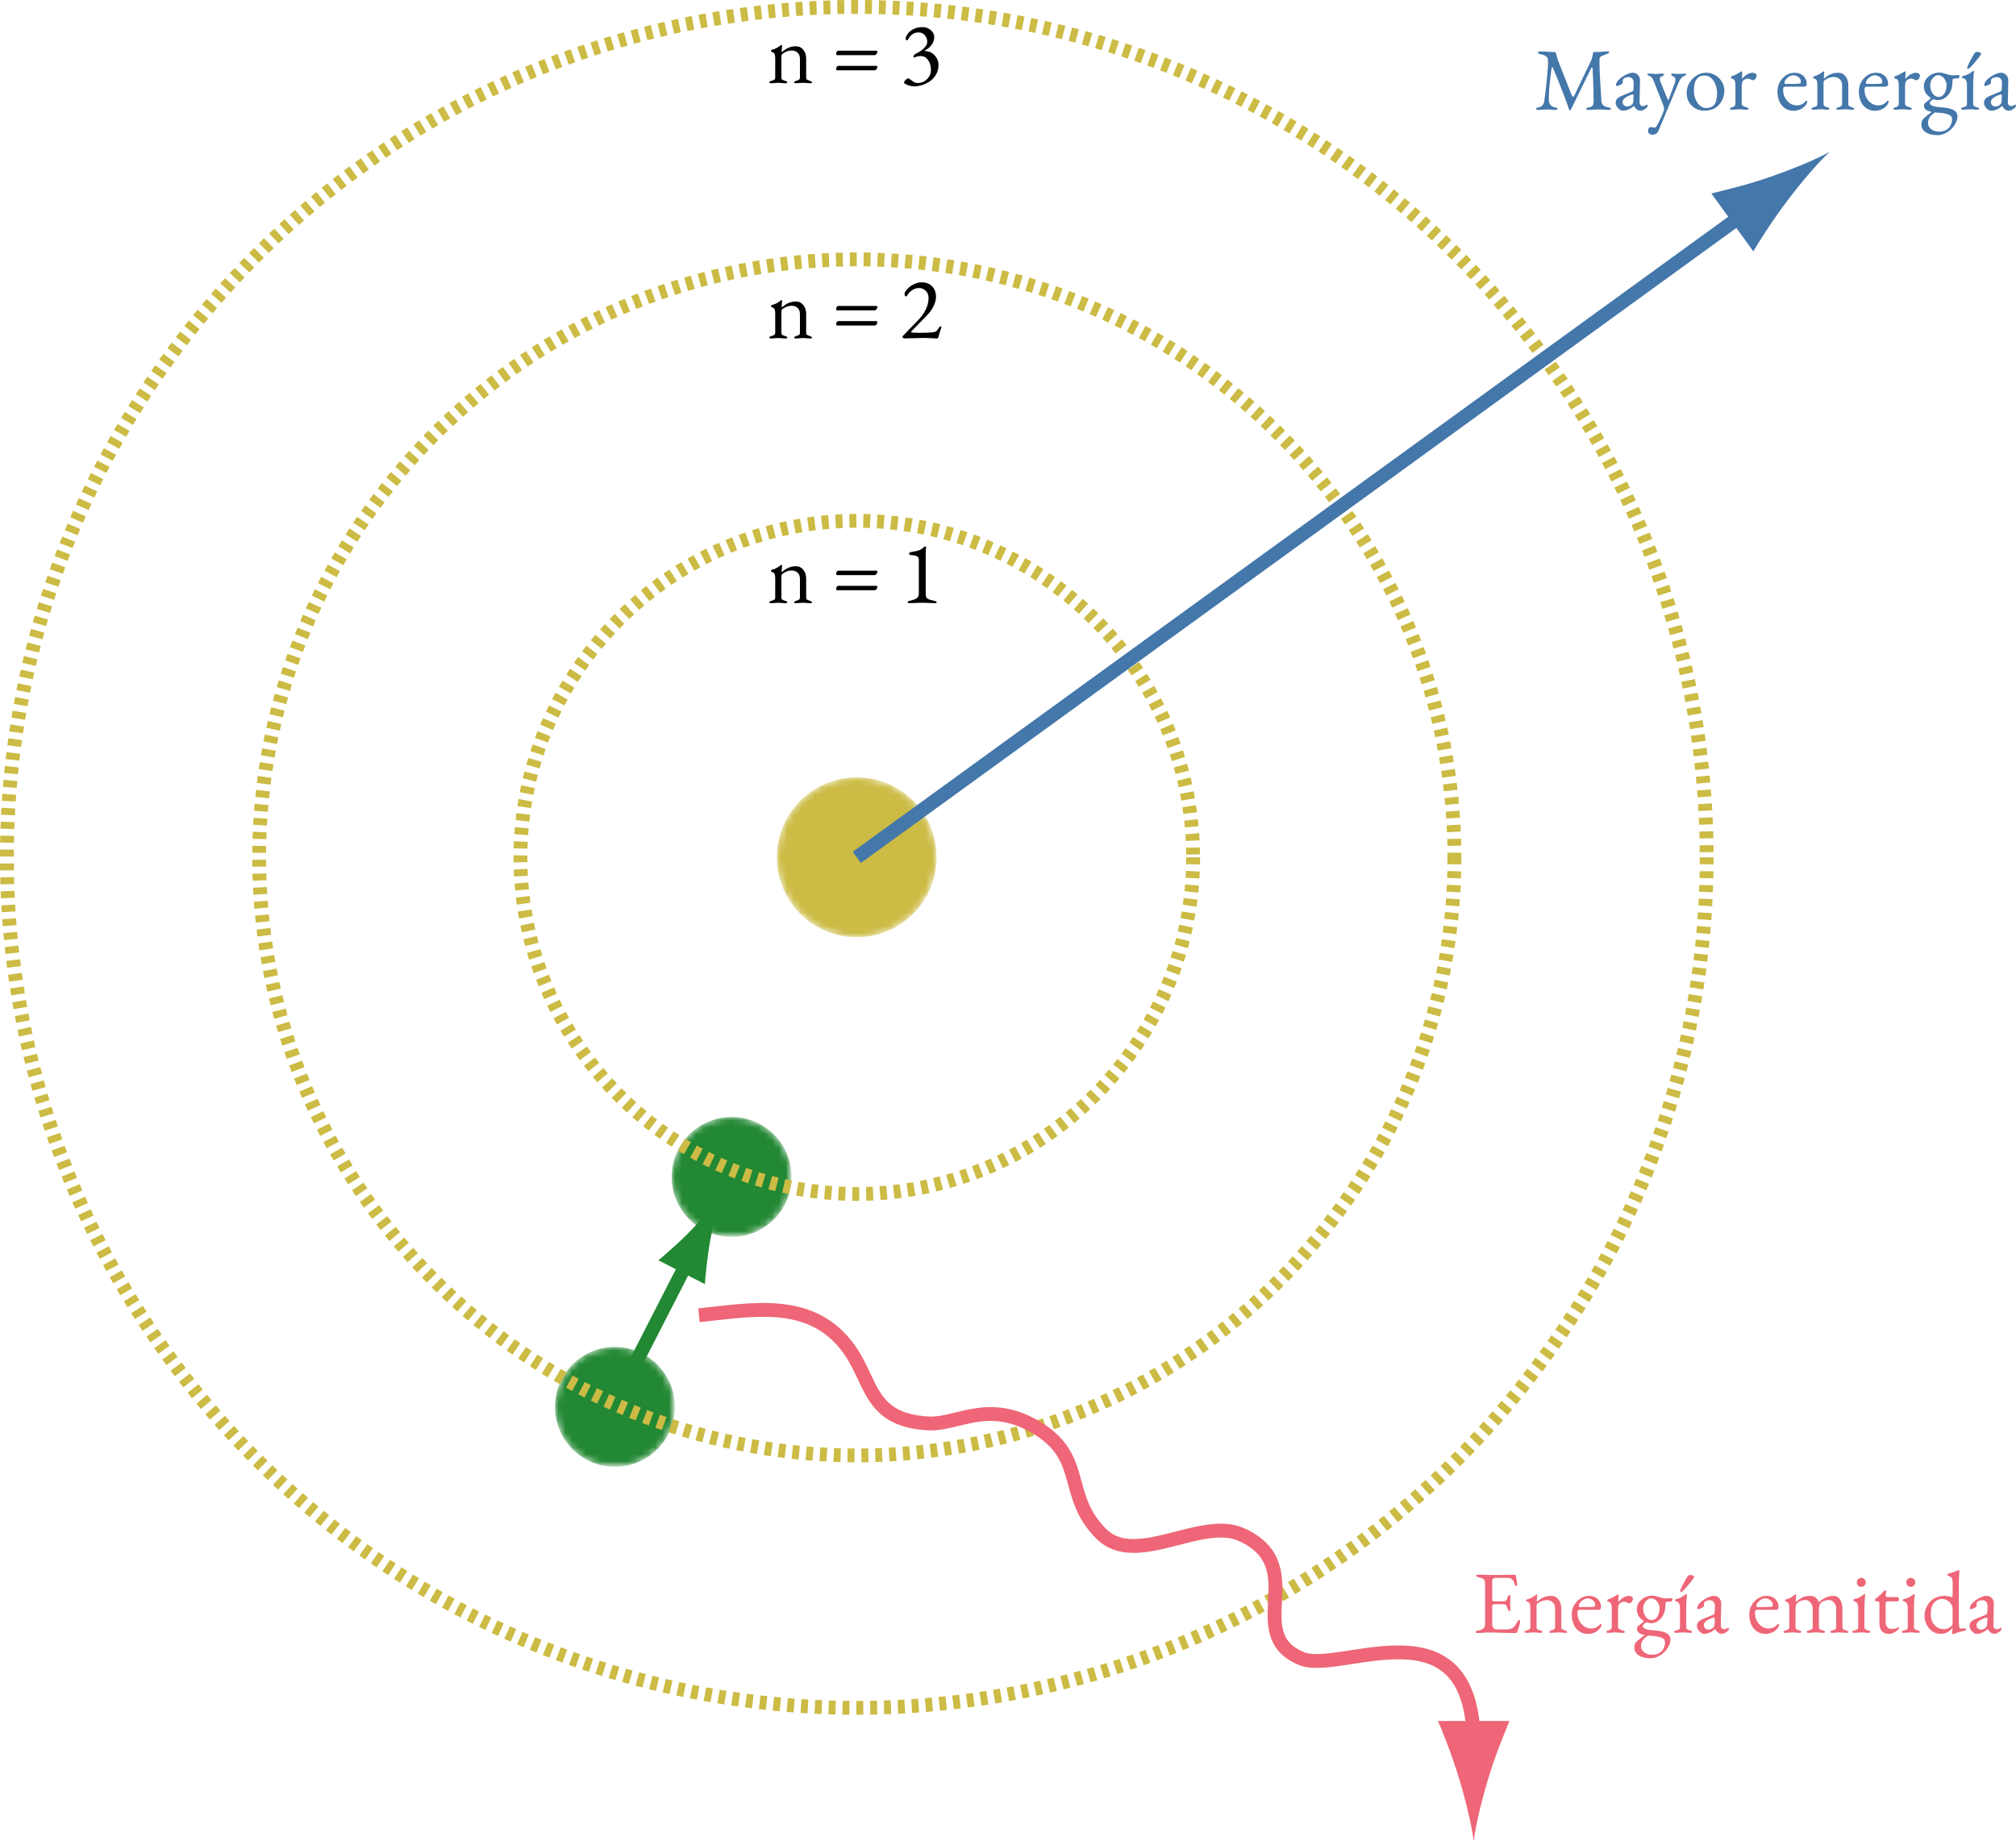 <?xml version="1.0" encoding="UTF-8" standalone="no"?>
<svg
   width="424.365"
   height="387.555"
   viewBox="-4.425 -6.167 424.365 387.555"
   xml:space="preserve"
   id="svg2"
   version="1.1"
   inkscape:version="1.2.2 (b0a8486, 2022-12-01)"
   sodipodi:docname="Bohr.svg"
   xmlns:inkscape="http://www.inkscape.org/namespaces/inkscape"
   xmlns:sodipodi="http://sodipodi.sourceforge.net/DTD/sodipodi-0.dtd"
   xmlns="http://www.w3.org/2000/svg"
   xmlns:svg="http://www.w3.org/2000/svg"
   xmlns:rdf="http://www.w3.org/1999/02/22-rdf-syntax-ns#"
   xmlns:cc="http://creativecommons.org/ns#"
   xmlns:dc="http://purl.org/dc/elements/1.1/"
   xmlns:a="http://ns.adobe.com/AdobeSVGViewerExtensions/3.0/"><g
   aria-label="Mayor energía"
   id="text533"
   style="font-size:18.667px;line-height:1.25;fill:#4477aa"><path
     d="m 319.439,16.966 q -0.243,0 -0.392,-0.056 -0.149,-0.037 -0.149,-0.149 0,-0.131 0.149,-0.205 0.149,-0.075 0.467,-0.131 0.467,-0.093 0.765,-0.448 0.299,-0.355 0.392,-1.008 0.224,-1.68 0.392,-3.192 0.168,-1.531 0.261,-2.744 0.112,-1.232 0.112,-2.016 0,-0.149 0,-0.317 0,-0.168 -0.019,-0.299 -0.019,-0.149 -0.056,-0.299 -0.037,-0.168 -0.224,-0.317 -0.336,-0.28 -0.653,-0.373 -0.317,-0.112 -0.747,-0.187 -0.187,-0.037 -0.299,-0.131 -0.112,-0.112 -0.112,-0.243 0,-0.149 0.168,-0.168 0.187,-0.037 0.467,-0.037 0.187,0 0.56,0.019 0.392,0.019 0.84,0.056 0.448,0.037 0.821,0.056 0.392,0.019 0.579,0.019 0.131,0 0.224,0.075 0.093,0.075 0.131,0.224 0.093,0.336 0.187,0.709 0.093,0.373 0.224,0.728 l 2.949,7.485 q 0.056,0.131 0.205,0.168 0.149,0.019 0.224,-0.112 l 3.677,-7.653 q 0.093,-0.317 0.187,-0.709 0.093,-0.392 0.149,-0.691 0.056,-0.243 0.187,-0.243 h 0.672 q 0.56,0 1.176,-0.075 0.635,-0.075 0.952,-0.075 0.093,0 0.243,0.037 0.149,0.019 0.149,0.149 0,0.131 -0.112,0.205 -0.093,0.075 -0.373,0.187 -0.243,0.093 -0.541,0.205 -0.299,0.112 -0.56,0.224 -0.187,0.075 -0.317,0.261 -0.131,0.168 -0.131,0.373 0,1.307 0.037,2.464 0.056,1.139 0.112,2.203 0.056,1.045 0.131,2.072 0.075,1.027 0.131,2.091 0.037,0.579 0.373,0.896 0.336,0.299 1.027,0.429 0.317,0.056 0.467,0.131 0.149,0.075 0.149,0.205 0,0.112 -0.149,0.149 -0.149,0.056 -0.392,0.056 -0.504,0 -0.84,-0.037 -0.317,-0.019 -0.616,-0.037 -0.299,-0.019 -0.728,-0.019 -0.373,0 -0.635,0.019 -0.243,0.019 -0.541,0.037 -0.28,0.037 -0.784,0.037 -0.243,0 -0.392,-0.056 -0.149,-0.037 -0.149,-0.149 0,-0.131 0.149,-0.205 0.149,-0.093 0.467,-0.131 0.541,-0.075 0.747,-0.373 0.205,-0.317 0.205,-0.971 0,-1.344 -0.037,-2.427 -0.019,-1.083 -0.075,-2.128 -0.056,-1.064 -0.112,-2.315 -0.019,-0.205 -0.112,-0.187 -0.093,0 -0.187,0.187 l -4.293,8.755 q -0.037,0.093 -0.168,0.093 -0.131,0.019 -0.168,-0.112 -0.728,-2.184 -1.568,-4.293 -0.821,-2.128 -1.867,-4.573 -0.037,-0.093 -0.131,-0.093 -0.093,0 -0.112,0.093 -0.168,1.307 -0.317,2.408 -0.131,1.083 -0.205,2.147 -0.075,1.064 -0.075,2.333 0,0.504 0.317,0.933 0.317,0.411 0.896,0.523 0.317,0.056 0.467,0.131 0.149,0.075 0.149,0.205 0,0.112 -0.149,0.149 -0.149,0.056 -0.392,0.056 -0.504,0 -0.765,-0.037 -0.243,-0.019 -0.448,-0.037 -0.187,-0.019 -0.541,-0.019 -0.336,0 -0.523,0.019 -0.187,0.019 -0.429,0.037 -0.243,0.037 -0.747,0.037 z"
     style="font-family:'EB Garamond';-inkscape-font-specification:'EB Garamond';text-align:center;text-anchor:middle"
     id="path1244" /><path
     d="m 337.172,17.134 q -0.336,0 -0.691,-0.261 -0.336,-0.261 -0.579,-0.635 -0.224,-0.373 -0.224,-0.709 0,-0.597 0.317,-0.933 0.317,-0.336 1.008,-0.616 l 1.904,-0.784 q 0.373,-0.149 0.429,-0.261 0.075,-0.112 0.093,-0.485 l 0.037,-1.195 q 0.019,-0.485 -0.28,-0.84 -0.28,-0.355 -0.821,-0.355 -0.28,0 -0.56,0.093 -0.28,0.093 -0.467,0.243 -0.112,0.075 -0.149,0.224 -0.037,0.149 -0.037,0.317 0,0.075 0,0.168 0.019,0.093 0.019,0.168 0,0.093 -0.243,0.261 -0.224,0.149 -0.523,0.28 -0.28,0.112 -0.467,0.112 -0.093,0 -0.149,-0.037 -0.056,-0.056 -0.056,-0.131 0,-0.299 0.187,-0.635 0.205,-0.355 0.56,-0.653 0.429,-0.392 0.933,-0.691 0.504,-0.299 0.989,-0.467 0.485,-0.168 0.859,-0.168 0.672,0 1.101,0.485 0.448,0.467 0.429,1.176 l -0.093,4.48 q -0.019,0.392 0.168,0.635 0.205,0.243 0.504,0.243 0.467,0 0.691,-0.205 0.093,-0.093 0.149,-0.093 0.093,0 0.149,0.056 0.056,0.056 0.056,0.149 0,0.205 -0.205,0.411 -0.299,0.299 -0.653,0.467 -0.336,0.187 -0.635,0.187 -0.859,0 -1.363,-0.971 h -0.056 q -0.616,0.504 -1.176,0.728 -0.56,0.243 -1.157,0.243 z m 0.877,-0.896 q 0.373,0 0.635,-0.112 0.261,-0.131 0.467,-0.336 0.093,-0.093 0.149,-0.243 0.075,-0.168 0.093,-0.523 l 0.037,-0.915 q 0.019,-0.205 -0.019,-0.299 -0.037,-0.093 -0.149,-0.093 -0.037,0 -0.131,0.019 -0.093,0.019 -0.243,0.075 -0.989,0.355 -1.381,0.747 -0.373,0.373 -0.373,0.691 0,0.485 0.28,0.747 0.299,0.243 0.635,0.243 z"
     style="font-family:'EB Garamond';-inkscape-font-specification:'EB Garamond';text-align:center;text-anchor:middle"
     id="path1246" /><path
     d="m 343.444,22.192 q -0.355,0 -0.653,-0.187 -0.299,-0.168 -0.299,-0.579 0,-0.336 0.149,-0.597 0.168,-0.243 0.467,-0.243 0.205,0 0.392,0.056 0.205,0.056 0.355,0.056 0.112,0 0.187,-0.056 0.093,-0.037 0.168,-0.149 0.205,-0.336 0.467,-0.84 0.28,-0.504 0.56,-1.139 0.299,-0.635 0.56,-1.344 0.056,-0.168 0.056,-0.429 0,-0.149 -0.019,-0.28 -0.019,-0.149 -0.056,-0.261 l -2.165,-5.469 q -0.131,-0.336 -0.355,-0.579 -0.205,-0.261 -0.485,-0.336 -0.149,-0.056 -0.299,-0.131 -0.131,-0.075 -0.131,-0.205 0,-0.112 0.131,-0.131 0.149,-0.037 0.243,-0.037 0.373,0 0.541,0.019 0.187,0.019 0.336,0.056 0.168,0.019 0.485,0.019 0.336,0 0.504,-0.019 0.168,-0.037 0.355,-0.056 0.187,-0.019 0.56,-0.019 0.112,0 0.243,0.056 0.131,0.037 0.131,0.149 0,0.131 -0.205,0.261 -0.187,0.112 -0.336,0.149 -0.187,0.056 -0.28,0.205 -0.093,0.131 -0.093,0.392 0,0.112 0.056,0.28 0.056,0.149 0.093,0.243 l 1.512,3.733 q 0.037,0.112 0.112,0.112 0.056,0 0.093,-0.112 l 1.288,-3.416 q 0.056,-0.131 0.093,-0.336 0.056,-0.224 0.056,-0.355 0,-0.355 -0.112,-0.485 -0.093,-0.149 -0.261,-0.224 -0.149,-0.075 -0.355,-0.187 -0.187,-0.131 -0.187,-0.261 0,-0.112 0.131,-0.149 0.149,-0.056 0.243,-0.056 0.261,0 0.523,0.056 0.28,0.037 0.803,0.037 0.355,0 0.504,-0.019 0.168,-0.037 0.28,-0.056 0.112,-0.019 0.317,-0.019 0.093,0 0.224,0.037 0.149,0.019 0.149,0.131 0,0.131 -0.149,0.205 -0.131,0.075 -0.28,0.131 -0.28,0.075 -0.597,0.448 -0.317,0.355 -0.504,0.803 l -2.539,6.048 q -0.019,0.056 -0.205,0.485 -0.168,0.429 -0.429,1.064 -0.261,0.635 -0.579,1.363 -0.299,0.728 -0.579,1.4 -0.168,0.373 -0.485,0.56 -0.317,0.205 -0.728,0.205 z"
     style="font-family:'EB Garamond';-inkscape-font-specification:'EB Garamond';text-align:center;text-anchor:middle"
     id="path1248" /><path
     d="m 354.327,17.134 q -1.045,0 -1.885,-0.485 -0.84,-0.485 -1.344,-1.325 -0.485,-0.859 -0.485,-1.941 0,-0.784 0.299,-1.531 0.317,-0.747 0.877,-1.363 0.56,-0.616 1.307,-0.971 0.747,-0.373 1.605,-0.373 1.083,0 1.941,0.523 0.877,0.523 1.381,1.381 0.523,0.84 0.523,1.848 0,1.083 -0.485,2.053 -0.467,0.971 -1.4,1.587 -0.933,0.597 -2.333,0.597 z m 0.392,-0.56 q 0.635,0 1.139,-0.243 0.504,-0.243 0.784,-0.784 0.224,-0.429 0.299,-1.045 0.075,-0.616 0.075,-1.157 0,-0.896 -0.336,-1.717 -0.317,-0.84 -0.915,-1.363 -0.579,-0.541 -1.381,-0.541 -0.504,0 -0.915,0.168 -0.392,0.149 -0.728,0.579 -0.373,0.467 -0.485,1.139 -0.112,0.672 -0.112,1.344 0,0.915 0.336,1.755 0.336,0.821 0.915,1.344 0.579,0.523 1.325,0.523 z"
     style="font-family:'EB Garamond';-inkscape-font-specification:'EB Garamond';text-align:center;text-anchor:middle"
     id="path1250" /><path
     d="m 360.113,16.928 q -0.187,0 -0.28,-0.056 -0.093,-0.037 -0.093,-0.149 0,-0.149 0.112,-0.187 0.112,-0.056 0.317,-0.112 0.355,-0.093 0.523,-0.261 0.187,-0.187 0.187,-0.448 v -4.013 q 0,-0.504 -0.149,-0.877 -0.149,-0.373 -0.616,-0.467 -0.075,-0.019 -0.131,-0.093 -0.056,-0.075 -0.056,-0.149 0,-0.187 0.168,-0.224 0.485,-0.149 1.008,-0.429 0.541,-0.299 0.84,-0.485 0.112,-0.075 0.168,-0.093 0.075,-0.037 0.112,-0.037 0.093,0 0.093,0.131 0,0.056 -0.019,0.28 0,0.224 -0.019,0.523 0,0.299 -0.019,0.597 0,0.037 0.037,0.037 0.299,-0.373 0.653,-0.653 0.373,-0.28 0.747,-0.448 0.392,-0.168 0.747,-0.168 0.392,0 0.635,0.168 0.261,0.168 0.261,0.429 0,0.187 -0.112,0.411 -0.093,0.224 -0.261,0.392 -0.168,0.168 -0.355,0.168 -0.112,0 -0.243,-0.037 -0.131,-0.056 -0.28,-0.131 -0.149,-0.056 -0.299,-0.112 -0.149,-0.056 -0.299,-0.056 -0.448,0 -0.877,0.317 -0.411,0.317 -0.411,1.251 v 3.771 q 0,0.243 0.261,0.411 0.261,0.149 0.728,0.299 0.205,0.056 0.317,0.112 0.112,0.056 0.112,0.187 0,0.205 -0.373,0.205 -0.56,0 -0.859,-0.056 -0.28,-0.037 -0.765,-0.037 -0.317,0 -0.523,0.019 -0.187,0.019 -0.411,0.037 -0.205,0.037 -0.579,0.037 z"
     style="font-family:'EB Garamond';-inkscape-font-specification:'EB Garamond';text-align:center;text-anchor:middle"
     id="path1252" /><path
     d="m 373.143,17.152 q -1.027,0 -1.792,-0.504 -0.765,-0.504 -1.195,-1.419 -0.429,-0.933 -0.429,-2.147 0,-1.083 0.485,-1.96 0.504,-0.896 1.325,-1.437 0.821,-0.541 1.792,-0.541 0.747,0 1.325,0.299 0.579,0.299 0.896,0.84 0.336,0.523 0.336,1.213 0,0.579 -0.56,0.579 h -3.939 q -0.261,0 -0.373,0.149 -0.093,0.131 -0.093,0.541 0,0.896 0.392,1.643 0.392,0.728 1.045,1.176 0.653,0.429 1.437,0.429 0.56,0 1.008,-0.205 0.467,-0.224 0.821,-0.635 0.075,-0.093 0.112,-0.112 0.037,-0.037 0.093,-0.037 0.149,0 0.149,0.187 0,0.355 -0.336,0.784 -0.28,0.355 -0.672,0.616 -0.392,0.261 -0.859,0.392 -0.467,0.149 -0.971,0.149 z m -1.717,-5.656 h 1.699 q 0.448,0 0.765,-0.019 0.317,-0.019 0.616,-0.075 0.093,-0.019 0.112,-0.112 0.037,-0.112 0.037,-0.299 0,-0.541 -0.485,-0.915 -0.467,-0.392 -1.12,-0.392 -0.429,0 -0.859,0.261 -0.429,0.243 -0.709,0.616 -0.28,0.373 -0.28,0.747 0,0.187 0.224,0.187 z"
     style="font-family:'EB Garamond';-inkscape-font-specification:'EB Garamond';text-align:center;text-anchor:middle"
     id="path1254" /><path
     d="m 377.268,16.928 q -0.168,0 -0.28,-0.056 -0.093,-0.037 -0.093,-0.149 0,-0.149 0.112,-0.187 0.112,-0.056 0.317,-0.112 0.28,-0.075 0.541,-0.205 0.261,-0.131 0.261,-0.504 v -4.013 q 0,-0.504 -0.112,-0.859 -0.093,-0.355 -0.579,-0.485 -0.075,-0.037 -0.131,-0.075 -0.056,-0.056 -0.056,-0.168 0,-0.205 0.168,-0.224 0.653,-0.168 1.064,-0.411 0.411,-0.243 0.803,-0.541 0.056,-0.037 0.093,-0.056 0.056,-0.037 0.112,-0.037 0.037,0 0.056,0.037 0.037,0.037 0.037,0.093 0,0.131 -0.056,0.541 -0.037,0.392 -0.037,0.653 0,0.075 0,0.149 0.019,0.056 0.037,0.075 0.653,-0.616 1.381,-0.933 0.747,-0.317 1.624,-0.317 0.915,0 1.512,0.747 0.597,0.747 0.597,1.848 v 3.976 q 0,0.373 0.261,0.504 0.261,0.112 0.541,0.205 0.149,0.056 0.28,0.131 0.149,0.056 0.149,0.205 0,0.112 -0.131,0.131 -0.131,0.037 -0.243,0.037 -0.373,0 -0.579,-0.037 -0.205,-0.019 -0.392,-0.037 -0.187,-0.019 -0.523,-0.019 -0.317,0 -0.523,0.019 -0.205,0.019 -0.429,0.037 -0.205,0.037 -0.579,0.037 -0.093,0 -0.243,-0.037 -0.131,-0.019 -0.131,-0.131 0,-0.149 0.131,-0.205 0.149,-0.075 0.299,-0.131 0.28,-0.093 0.541,-0.205 0.261,-0.131 0.261,-0.504 v -3.92 q 0,-0.821 -0.467,-1.269 -0.448,-0.467 -1.213,-0.485 -0.672,0 -1.176,0.224 -0.504,0.205 -0.896,0.523 -0.075,0.075 -0.112,0.205 -0.037,0.112 -0.037,0.224 v 4.499 q 0,0.373 0.261,0.504 0.261,0.131 0.541,0.205 0.429,0.112 0.429,0.299 0,0.112 -0.093,0.149 -0.093,0.056 -0.28,0.056 -0.373,0 -0.597,-0.037 -0.205,-0.019 -0.392,-0.037 -0.187,-0.019 -0.523,-0.019 -0.317,0 -0.523,0.019 -0.187,0.019 -0.411,0.037 -0.205,0.037 -0.579,0.037 z"
     style="font-family:'EB Garamond';-inkscape-font-specification:'EB Garamond';text-align:center;text-anchor:middle"
     id="path1256" /><path
     d="m 390.279,17.152 q -1.027,0 -1.792,-0.504 -0.765,-0.504 -1.195,-1.419 -0.429,-0.933 -0.429,-2.147 0,-1.083 0.485,-1.96 0.504,-0.896 1.325,-1.437 0.821,-0.541 1.792,-0.541 0.747,0 1.325,0.299 0.579,0.299 0.896,0.84 0.336,0.523 0.336,1.213 0,0.579 -0.56,0.579 h -3.939 q -0.261,0 -0.373,0.149 -0.093,0.131 -0.093,0.541 0,0.896 0.392,1.643 0.392,0.728 1.045,1.176 0.653,0.429 1.437,0.429 0.56,0 1.008,-0.205 0.467,-0.224 0.821,-0.635 0.075,-0.093 0.112,-0.112 0.037,-0.037 0.093,-0.037 0.149,0 0.149,0.187 0,0.355 -0.336,0.784 -0.28,0.355 -0.672,0.616 -0.392,0.261 -0.859,0.392 -0.467,0.149 -0.971,0.149 z m -1.717,-5.656 h 1.699 q 0.448,0 0.765,-0.019 0.317,-0.019 0.616,-0.075 0.093,-0.019 0.112,-0.112 0.037,-0.112 0.037,-0.299 0,-0.541 -0.485,-0.915 -0.467,-0.392 -1.12,-0.392 -0.429,0 -0.859,0.261 -0.429,0.243 -0.709,0.616 -0.28,0.373 -0.28,0.747 0,0.187 0.224,0.187 z"
     style="font-family:'EB Garamond';-inkscape-font-specification:'EB Garamond';text-align:center;text-anchor:middle"
     id="path1258" /><path
     d="m 394.497,16.928 q -0.187,0 -0.28,-0.056 -0.093,-0.037 -0.093,-0.149 0,-0.149 0.112,-0.187 0.112,-0.056 0.317,-0.112 0.355,-0.093 0.523,-0.261 0.187,-0.187 0.187,-0.448 v -4.013 q 0,-0.504 -0.149,-0.877 -0.149,-0.373 -0.616,-0.467 -0.075,-0.019 -0.131,-0.093 -0.056,-0.075 -0.056,-0.149 0,-0.187 0.168,-0.224 0.485,-0.149 1.008,-0.429 0.541,-0.299 0.84,-0.485 0.112,-0.075 0.168,-0.093 0.075,-0.037 0.112,-0.037 0.093,0 0.093,0.131 0,0.056 -0.019,0.28 0,0.224 -0.019,0.523 0,0.299 -0.019,0.597 0,0.037 0.037,0.037 0.299,-0.373 0.653,-0.653 0.373,-0.28 0.747,-0.448 0.392,-0.168 0.747,-0.168 0.392,0 0.635,0.168 0.261,0.168 0.261,0.429 0,0.187 -0.112,0.411 -0.093,0.224 -0.261,0.392 -0.168,0.168 -0.355,0.168 -0.112,0 -0.243,-0.037 -0.131,-0.056 -0.28,-0.131 -0.149,-0.056 -0.299,-0.112 -0.149,-0.056 -0.299,-0.056 -0.448,0 -0.877,0.317 -0.411,0.317 -0.411,1.251 v 3.771 q 0,0.243 0.261,0.411 0.261,0.149 0.728,0.299 0.205,0.056 0.317,0.112 0.112,0.056 0.112,0.187 0,0.205 -0.373,0.205 -0.56,0 -0.859,-0.056 -0.28,-0.037 -0.765,-0.037 -0.317,0 -0.523,0.019 -0.187,0.019 -0.411,0.037 -0.205,0.037 -0.579,0.037 z"
     style="font-family:'EB Garamond';-inkscape-font-specification:'EB Garamond';text-align:center;text-anchor:middle"
     id="path1260" /><path
     d="m 403.457,22.286 q -1.587,0 -2.52,-0.616 -0.915,-0.597 -0.915,-1.624 0,-0.485 0.149,-0.821 0.149,-0.336 0.467,-0.579 0.261,-0.224 0.691,-0.579 0.448,-0.336 0.915,-0.709 l 0.784,0.037 q -0.896,0.579 -1.251,1.101 -0.355,0.523 -0.355,1.269 0,0.747 0.653,1.251 0.672,0.523 1.643,0.523 1.101,0 1.773,-0.504 0.467,-0.355 0.728,-0.933 0.261,-0.56 0.261,-1.195 0,-0.411 -0.299,-0.691 -0.28,-0.261 -0.896,-0.429 -0.616,-0.168 -1.605,-0.224 -1.755,-0.131 -2.445,-0.467 -0.672,-0.336 -0.672,-1.045 0,-0.187 0.093,-0.336 0.112,-0.168 0.336,-0.355 0.429,-0.336 0.635,-0.485 0.205,-0.168 0.299,-0.28 0.112,-0.112 0.205,-0.28 l 0.635,0.317 q -0.411,0.149 -0.691,0.411 -0.28,0.243 -0.28,0.448 0,0.261 0.28,0.467 0.28,0.187 0.821,0.299 0.541,0.112 1.325,0.168 1.717,0.093 2.557,0.56 0.84,0.467 0.84,1.325 0,0.728 -0.373,1.419 -0.355,0.709 -0.952,1.288 -0.597,0.579 -1.344,0.915 -0.728,0.355 -1.493,0.355 z m 0.224,-8.045 q 0.709,0 1.176,-0.709 0.467,-0.728 0.467,-1.792 0,-0.541 -0.261,-1.008 -0.243,-0.485 -0.653,-0.765 -0.392,-0.299 -0.859,-0.299 -0.429,0 -0.821,0.317 -0.373,0.299 -0.616,0.784 -0.224,0.485 -0.224,1.064 0,0.653 0.243,1.213 0.243,0.541 0.653,0.877 0.411,0.317 0.896,0.317 z m -0.112,0.653 q -0.765,0 -1.456,-0.392 -0.691,-0.392 -1.139,-1.027 -0.429,-0.653 -0.429,-1.419 0,-0.877 0.448,-1.531 0.467,-0.672 1.213,-1.045 0.747,-0.373 1.587,-0.373 0.541,0 0.933,0.149 0.411,0.131 0.803,0.243 0.448,0.131 0.709,0.168 0.261,0.019 0.541,0.019 0.224,0 0.56,-0.019 0.336,-0.037 0.467,-0.037 0.243,0 0.243,0.28 0,0.168 -0.187,0.355 -0.093,0.093 -0.149,0.093 h -0.504 q -0.504,0 -0.56,0.149 -0.019,0.075 -0.056,0.224 -0.019,0.131 -0.037,0.299 -0.019,0.168 -0.019,0.336 0,0.952 -0.411,1.755 -0.411,0.803 -1.083,1.288 -0.672,0.485 -1.475,0.485 z"
     style="font-family:'EB Garamond';-inkscape-font-specification:'EB Garamond';text-align:center;text-anchor:middle"
     id="path1262" /><path
     d="m 408.759,16.928 q -0.168,0 -0.28,-0.056 -0.093,-0.037 -0.093,-0.149 0,-0.149 0.131,-0.205 0.149,-0.056 0.299,-0.093 0.392,-0.093 0.597,-0.224 0.205,-0.149 0.205,-0.485 V 11.664 q 0,-0.504 -0.187,-0.896 -0.168,-0.392 -0.653,-0.467 -0.093,-0.019 -0.149,-0.075 -0.037,-0.056 -0.037,-0.168 0,-0.205 0.168,-0.224 0.747,-0.168 1.232,-0.448 0.485,-0.299 0.728,-0.485 0.168,-0.131 0.261,-0.131 0.112,0 0.112,0.093 0,0.149 -0.056,0.597 -0.037,0.429 -0.075,0.971 -0.037,0.523 -0.037,0.952 v 4.331 q 0,0.317 0.205,0.467 0.224,0.149 0.597,0.243 0.149,0.037 0.28,0.093 0.149,0.056 0.149,0.205 0,0.205 -0.373,0.205 -0.355,0 -0.579,-0.037 -0.205,-0.019 -0.411,-0.037 -0.187,-0.019 -0.523,-0.019 -0.317,0 -0.523,0.019 -0.205,0.019 -0.411,0.037 -0.205,0.037 -0.579,0.037 z m 1.045,-8.587 q -0.149,0 -0.149,-0.168 0,-0.056 0.019,-0.131 0.019,-0.093 0.056,-0.205 0.131,-0.355 0.411,-0.896 0.299,-0.56 0.579,-1.083 0.299,-0.523 0.448,-0.765 0.093,-0.149 0.224,-0.243 0.149,-0.093 0.28,-0.093 0.355,0 0.635,0.093 0.28,0.093 0.28,0.299 0,0.112 -0.056,0.187 -0.037,0.075 -0.131,0.205 -0.224,0.317 -0.616,0.803 -0.373,0.467 -0.765,0.915 -0.392,0.448 -0.635,0.691 -0.392,0.392 -0.579,0.392 z"
     style="font-family:'EB Garamond';-inkscape-font-specification:'EB Garamond';text-align:center;text-anchor:middle"
     id="path1264" /><path
     d="m 414.695,17.134 q -0.336,0 -0.691,-0.261 -0.336,-0.261 -0.579,-0.635 -0.224,-0.373 -0.224,-0.709 0,-0.597 0.317,-0.933 0.317,-0.336 1.008,-0.616 l 1.904,-0.784 q 0.373,-0.149 0.429,-0.261 0.075,-0.112 0.093,-0.485 l 0.037,-1.195 q 0.019,-0.485 -0.28,-0.84 -0.28,-0.355 -0.821,-0.355 -0.28,0 -0.56,0.093 -0.28,0.093 -0.467,0.243 -0.112,0.075 -0.149,0.224 -0.037,0.149 -0.037,0.317 0,0.075 0,0.168 0.019,0.093 0.019,0.168 0,0.093 -0.243,0.261 -0.224,0.149 -0.523,0.28 -0.28,0.112 -0.467,0.112 -0.093,0 -0.149,-0.037 -0.056,-0.056 -0.056,-0.131 0,-0.299 0.187,-0.635 0.205,-0.355 0.56,-0.653 0.429,-0.392 0.933,-0.691 0.504,-0.299 0.989,-0.467 0.485,-0.168 0.859,-0.168 0.672,0 1.101,0.485 0.448,0.467 0.429,1.176 l -0.093,4.48 q -0.019,0.392 0.168,0.635 0.205,0.243 0.504,0.243 0.467,0 0.691,-0.205 0.093,-0.093 0.149,-0.093 0.093,0 0.149,0.056 0.056,0.056 0.056,0.149 0,0.205 -0.205,0.411 -0.299,0.299 -0.653,0.467 -0.336,0.187 -0.635,0.187 -0.859,0 -1.363,-0.971 h -0.056 q -0.616,0.504 -1.176,0.728 -0.56,0.243 -1.157,0.243 z m 0.877,-0.896 q 0.373,0 0.635,-0.112 0.261,-0.131 0.467,-0.336 0.093,-0.093 0.149,-0.243 0.075,-0.168 0.093,-0.523 l 0.037,-0.915 q 0.019,-0.205 -0.019,-0.299 -0.037,-0.093 -0.149,-0.093 -0.037,0 -0.131,0.019 -0.093,0.019 -0.243,0.075 -0.989,0.355 -1.381,0.747 -0.373,0.373 -0.373,0.691 0,0.485 0.28,0.747 0.299,0.243 0.635,0.243 z"
     style="font-family:'EB Garamond';-inkscape-font-specification:'EB Garamond';text-align:center;text-anchor:middle"
     id="path1266" /></g><sodipodi:namedview
   pagecolor="#ffffff"
   bordercolor="#666666"
   borderopacity="1"
   objecttolerance="10"
   gridtolerance="10"
   guidetolerance="10"
   inkscape:pageopacity="0"
   inkscape:pageshadow="2"
   inkscape:window-width="1280"
   inkscape:window-height="800"
   id="namedview261"
   showgrid="false"
   inkscape:zoom="1.313924"
   inkscape:cx="258.00579"
   inkscape:cy="191.03084"
   inkscape:window-x="1920"
   inkscape:window-y="213"
   inkscape:window-maximized="0"
   inkscape:current-layer="svg2"
   inkscape:document-rotation="0"
   fit-margin-top="0"
   fit-margin-left="0"
   fit-margin-right="0"
   fit-margin-bottom="0"
   inkscape:showpageshadow="2"
   inkscape:pagecheckerboard="0"
   inkscape:deskcolor="#d1d1d1" />
	<defs
   id="defs4">
	
		<defs
   id="defs8">
			<filter
   height="17.319"
   width="17.32"
   y="168.448"
   x="97.111"
   filterUnits="userSpaceOnUse"
   id="Adobe_OpacityMaskFilter"
   color-interpolation-filters="sRGB">
				<feColorMatrix
   id="feColorMatrix11"
   values="1 0 0 0 0  0 1 0 0 0  0 0 1 0 0  0 0 0 1 0"
   type="matrix" />
			</filter>
		</defs>
		<mask
   id="XMLID_1_"
   height="17.319"
   width="17.32"
   y="168.448"
   x="97.111"
   maskUnits="userSpaceOnUse">
			<g
   id="g14"
   style="filter:url(#Adobe_OpacityMaskFilter)">
				
					<radialGradient
   gradientUnits="userSpaceOnUse"
   fy="177.108"
   fx="105.772"
   r="8.659"
   cy="177.108"
   cx="105.772"
   id="XMLID_2_">
					<stop
   id="stop17"
   style="stop-color:#FFFFFF"
   offset="0" />
					<stop
   id="stop19"
   style="stop-color:#FAFAFA"
   offset="0.102" />
					<stop
   id="stop21"
   style="stop-color:#EBEBEB"
   offset="0.226" />
					<stop
   id="stop23"
   style="stop-color:#D2D2D2"
   offset="0.361" />
					<stop
   id="stop25"
   style="stop-color:#B0B0B0"
   offset="0.504" />
					<stop
   id="stop27"
   style="stop-color:#848484"
   offset="0.653" />
					<stop
   id="stop29"
   style="stop-color:#4E4E4E"
   offset="0.808" />
					<stop
   id="stop31"
   style="stop-color:#0F0F0F"
   offset="0.965" />
					<stop
   id="stop33"
   style="stop-color:#000000"
   offset="1" />
					<a:midPointStop
   style="stop-color:#FFFFFF"
   offset="0" />
					<a:midPointStop
   style="stop-color:#FFFFFF"
   offset="0.667" />
					<a:midPointStop
   style="stop-color:#000000"
   offset="1" />
				</radialGradient>
				<circle
   id="circle35"
   r="8.66"
   cy="177.107"
   cx="105.771"
   style="fill:url(#XMLID_2_)" /> 
			</g>
		</mask>
		 
		<defs
   id="defs39">
			<filter
   height="17.32"
   width="17.32"
   y="201.665"
   x="80.238"
   filterUnits="userSpaceOnUse"
   id="Adobe_OpacityMaskFilter_1_"
   color-interpolation-filters="sRGB">
				<feColorMatrix
   id="feColorMatrix42"
   values="1 0 0 0 0  0 1 0 0 0  0 0 1 0 0  0 0 0 1 0"
   type="matrix" />
			</filter>
		</defs>
		<mask
   id="XMLID_3_"
   height="17.32"
   width="17.32"
   y="201.665"
   x="80.238"
   maskUnits="userSpaceOnUse">
			<g
   id="g45"
   style="filter:url(#Adobe_OpacityMaskFilter_1_)">
				
					<radialGradient
   gradientUnits="userSpaceOnUse"
   fy="210.325"
   fx="88.897"
   r="8.66"
   cy="210.325"
   cx="88.897"
   id="XMLID_4_">
					<stop
   id="stop48"
   style="stop-color:#FFFFFF"
   offset="0" />
					<stop
   id="stop50"
   style="stop-color:#FAFAFA"
   offset="0.102" />
					<stop
   id="stop52"
   style="stop-color:#EBEBEB"
   offset="0.226" />
					<stop
   id="stop54"
   style="stop-color:#D2D2D2"
   offset="0.361" />
					<stop
   id="stop56"
   style="stop-color:#B0B0B0"
   offset="0.504" />
					<stop
   id="stop58"
   style="stop-color:#848484"
   offset="0.653" />
					<stop
   id="stop60"
   style="stop-color:#4E4E4E"
   offset="0.808" />
					<stop
   id="stop62"
   style="stop-color:#0F0F0F"
   offset="0.965" />
					<stop
   id="stop64"
   style="stop-color:#000000"
   offset="1" />
					<a:midPointStop
   style="stop-color:#FFFFFF"
   offset="0" />
					<a:midPointStop
   style="stop-color:#FFFFFF"
   offset="0.667" />
					<a:midPointStop
   style="stop-color:#000000"
   offset="1" />
				</radialGradient>
				<circle
   id="circle66"
   r="8.66"
   cy="210.325"
   cx="88.898"
   style="fill:url(#XMLID_4_)" /> 
			</g>
		</mask>
		 
		 
		 
		<defs
   id="defs74">
			<filter
   height="23.093"
   width="23.093"
   y="119.376"
   x="112.31"
   filterUnits="userSpaceOnUse"
   id="Adobe_OpacityMaskFilter_2_"
   color-interpolation-filters="sRGB">
				<feColorMatrix
   id="feColorMatrix77"
   values="1 0 0 0 0  0 1 0 0 0  0 0 1 0 0  0 0 0 1 0"
   type="matrix" />
			</filter>
		</defs>
		<mask
   id="XMLID_5_"
   height="23.093"
   width="23.093"
   y="119.376"
   x="112.31"
   maskUnits="userSpaceOnUse">
			<g
   id="g80"
   style="filter:url(#Adobe_OpacityMaskFilter_2_)">
				
					<radialGradient
   gradientUnits="userSpaceOnUse"
   fy="130.923"
   fx="123.856"
   r="11.547"
   cy="130.923"
   cx="123.856"
   id="XMLID_6_">
					<stop
   id="stop83"
   style="stop-color:#FFFFFF"
   offset="0" />
					<stop
   id="stop85"
   style="stop-color:#FAFAFA"
   offset="0.102" />
					<stop
   id="stop87"
   style="stop-color:#EBEBEB"
   offset="0.226" />
					<stop
   id="stop89"
   style="stop-color:#D2D2D2"
   offset="0.361" />
					<stop
   id="stop91"
   style="stop-color:#B0B0B0"
   offset="0.504" />
					<stop
   id="stop93"
   style="stop-color:#848484"
   offset="0.653" />
					<stop
   id="stop95"
   style="stop-color:#4E4E4E"
   offset="0.808" />
					<stop
   id="stop97"
   style="stop-color:#0F0F0F"
   offset="0.965" />
					<stop
   id="stop99"
   style="stop-color:#000000"
   offset="1" />
					<a:midPointStop
   style="stop-color:#FFFFFF"
   offset="0" />
					<a:midPointStop
   style="stop-color:#FFFFFF"
   offset="0.667" />
					<a:midPointStop
   style="stop-color:#000000"
   offset="1" />
				</radialGradient>
				<circle
   id="circle101"
   r="11.547"
   cy="130.923"
   cx="123.856"
   style="fill:url(#XMLID_6_)" /> 
			</g>
		</mask>
		 
		 
		
		
		
		
		
		
		
		
		
		
		
	




<filter
   inkscape:collect="always"
   style="color-interpolation-filters:sRGB"
   id="filter1610"
   x="-0.3"
   width="1.6"
   y="-0.3"
   height="1.6"><feGaussianBlur
     inkscape:collect="always"
     stdDeviation="2.165"
     id="feGaussianBlur1612" /></filter><filter
   inkscape:collect="always"
   style="color-interpolation-filters:sRGB"
   id="filter1614"
   x="-0.3"
   width="1.6"
   y="-0.3"
   height="1.6"><feGaussianBlur
     inkscape:collect="always"
     stdDeviation="2.165"
     id="feGaussianBlur1616" /></filter><filter
   inkscape:collect="always"
   style="color-interpolation-filters:sRGB"
   id="filter1618"
   x="-0.3"
   width="1.6"
   y="-0.3"
   height="1.6"><feGaussianBlur
     inkscape:collect="always"
     stdDeviation="2.887"
     id="feGaussianBlur1620" /></filter></defs>
	<circle
   style="fill:#228833;fill-opacity:1;filter:url(#filter1614)"
   id="circle37"
   r="8.66"
   cy="177.107"
   cx="105.771"
   mask="url(#XMLID_1_)"
   transform="matrix(1.456,0,0,1.457,-4.424,-16.465)" /><circle
   style="fill:#228833;fill-opacity:1;filter:url(#filter1610)"
   id="circle68"
   r="8.66"
   cy="210.325"
   cx="88.898"
   mask="url(#XMLID_3_)"
   transform="matrix(1.456,0,0,1.457,-4.424,-16.465)" /><ellipse
   style="fill:none;stroke:#ccbb44;stroke-width:2.913;stroke-dasharray:1.457;stroke-opacity:1"
   id="circle70"
   cy="174.312"
   cx="175.93"
   rx="70.801"
   ry="70.851" /><ellipse
   style="fill:none;stroke:#ccbb44;stroke-width:2.913;stroke-dasharray:1.457;stroke-opacity:1"
   id="circle72"
   cy="174.312"
   cx="175.93"
   rx="125.798"
   ry="125.885" /><circle
   style="fill:#ccbb44;fill-opacity:1;filter:url(#filter1618)"
   id="circle103"
   r="11.547"
   cy="130.923"
   cx="123.856"
   mask="url(#XMLID_5_)"
   transform="matrix(1.456,0,0,1.457,-4.424,-16.465)" /><ellipse
   style="fill:none;stroke:#ccbb44;stroke-width:2.913;stroke-dasharray:1.457;stroke-opacity:1"
   id="circle105"
   cy="174.312"
   cx="175.93"
   rx="178.898"
   ry="179.023" /><line
   style="fill:none;stroke:#4477aa;stroke-width:2.913;stroke-opacity:1"
   id="line107"
   y2="37.671"
   x2="364.312"
   y1="174.312"
   x1="175.93" /><path
   style="fill:#4477aa;fill-opacity:1;stroke-width:1"
   inkscape:connector-curvature="0"
   id="path109"
   d="m 368.222,31.056 c -4.869,1.689 -8.27,2.46 -12.406,3.497 l 8.833,12.197 c 0.753,-1.377 4.06,-6.607 7.182,-10.71 3.339,-4.393 6.576,-8.089 8.861,-10.229 -2.742,1.51 -7.259,3.437 -12.469,5.246 z" /><line
   style="fill:none;stroke:#228833;stroke-width:2.913;stroke-opacity:1"
   id="line111"
   y2="258.718"
   x2="140.65"
   y1="283.388"
   x1="128.008" /><path
   style="fill:#228833;fill-opacity:1;stroke-width:1"
   inkscape:connector-curvature="0"
   id="path113"
   d="m 141.106,252.743 c -2.614,2.712 -4.575,4.341 -6.926,6.385 l 9.785,5.02 c 0.035,-1.144 0.463,-5.648 1.139,-9.354 0.724,-3.966 1.611,-7.445 2.392,-9.597 -1.289,1.891 -3.595,4.644 -6.391,7.545 z" /><path
   style="fill:none;stroke:#ee6677;stroke-width:2.913;stroke-opacity:1"
   inkscape:connector-curvature="0"
   id="path115"
   d="m 142.705,270.693 c 11.176,-1.144 23.128,-3.599 30.991,6.324 5.644,7.123 4.306,15.742 17.349,16.45 6.11,0.331 12.75,-5.329 23.09,1.109 10.104,6.294 5.247,14.116 13.257,22.132 7.26,7.265 21.039,-3.688 29.531,0.166 14.586,6.624 0.034,20.969 12.671,26.11 8.252,3.357 36.205,-12.924 36.205,18.174" /><path
   style="fill:#ee6677;fill-opacity:1;stroke-width:1"
   inkscape:connector-curvature="0"
   id="path117"
   d="m 308.857,368.205 c 1.491,-4.937 2.864,-8.144 4.451,-12.103 h -15.051 c 0.673,1.416 2.962,7.166 4.451,12.103 1.596,5.284 2.687,10.075 3.075,13.183 0.387,-3.108 1.479,-7.899 3.072,-13.183 z" /><g
   aria-label="n = 1"
   transform="matrix(1,0,0,1,1.3371795e-5,-8.926)"
   id="text119"
   style="font-size:18.667px;line-height:0%;stroke-width:1"><path
     d="m 157.899,129.736 q -0.168,0 -0.28,-0.056 -0.093,-0.037 -0.093,-0.149 0,-0.149 0.112,-0.187 0.112,-0.056 0.317,-0.112 0.28,-0.075 0.541,-0.205 0.261,-0.131 0.261,-0.504 v -4.013 q 0,-0.504 -0.112,-0.859 -0.093,-0.355 -0.579,-0.485 -0.075,-0.037 -0.131,-0.075 -0.056,-0.056 -0.056,-0.168 0,-0.205 0.168,-0.224 0.653,-0.168 1.064,-0.411 0.411,-0.243 0.803,-0.541 0.056,-0.037 0.093,-0.056 0.056,-0.037 0.112,-0.037 0.037,0 0.056,0.037 0.037,0.037 0.037,0.093 0,0.131 -0.056,0.541 -0.037,0.392 -0.037,0.653 0,0.075 0,0.149 0.019,0.056 0.037,0.075 0.653,-0.616 1.381,-0.933 0.747,-0.317 1.624,-0.317 0.915,0 1.512,0.747 0.597,0.747 0.597,1.848 v 3.976 q 0,0.373 0.261,0.504 0.261,0.112 0.541,0.205 0.149,0.056 0.28,0.131 0.149,0.056 0.149,0.205 0,0.112 -0.131,0.131 -0.131,0.037 -0.243,0.037 -0.373,0 -0.579,-0.037 -0.205,-0.019 -0.392,-0.037 -0.187,-0.019 -0.523,-0.019 -0.317,0 -0.523,0.019 -0.205,0.019 -0.429,0.037 -0.205,0.037 -0.579,0.037 -0.093,0 -0.243,-0.037 -0.131,-0.019 -0.131,-0.131 0,-0.149 0.131,-0.205 0.149,-0.075 0.299,-0.131 0.28,-0.093 0.541,-0.205 0.261,-0.131 0.261,-0.504 v -3.92 q 0,-0.821 -0.467,-1.269 -0.448,-0.467 -1.213,-0.485 -0.672,0 -1.176,0.224 -0.504,0.205 -0.896,0.523 -0.075,0.075 -0.112,0.205 -0.037,0.112 -0.037,0.224 v 4.499 q 0,0.373 0.261,0.504 0.261,0.131 0.541,0.205 0.429,0.112 0.429,0.299 0,0.112 -0.093,0.149 -0.093,0.056 -0.28,0.056 -0.373,0 -0.597,-0.037 -0.205,-0.019 -0.392,-0.037 -0.187,-0.019 -0.523,-0.019 -0.317,0 -0.523,0.019 -0.187,0.019 -0.411,0.037 -0.205,0.037 -0.579,0.037 z"
     style="font-style:normal;font-variant:normal;font-weight:normal;font-stretch:normal;font-size:18.667px;font-family:'EB Garamond';-inkscape-font-specification:'EB Garamond';stroke-width:1"
     id="path105" /><path
     d="m 171.835,123.818 q -0.093,0 -0.187,-0.075 -0.075,-0.075 -0.075,-0.149 0,-0.093 0.037,-0.261 0.056,-0.168 0.149,-0.299 0.093,-0.149 0.261,-0.149 h 7.989 q 0.093,0 0.168,0.056 0.093,0.056 0.093,0.149 0,0.187 -0.187,0.467 -0.187,0.261 -0.411,0.261 z m 0,3.192 q -0.093,0 -0.187,-0.075 -0.075,-0.075 -0.075,-0.149 0,-0.093 0.037,-0.261 0.056,-0.168 0.149,-0.299 0.093,-0.149 0.261,-0.149 h 7.989 q 0.093,0 0.168,0.056 0.093,0.056 0.093,0.149 0,0.243 -0.187,0.485 -0.187,0.243 -0.411,0.243 z"
     style="font-style:normal;font-variant:normal;font-weight:normal;font-stretch:normal;font-size:18.667px;font-family:'EB Garamond';-inkscape-font-specification:'EB Garamond';stroke-width:1"
     id="path107" /><path
     d="m 186.93,129.736 q -0.131,0 -0.205,-0.075 -0.075,-0.075 -0.075,-0.149 0,-0.168 0.28,-0.243 0.709,-0.187 1.157,-0.336 0.467,-0.168 0.672,-0.448 0.224,-0.299 0.224,-0.84 v -7.131 q 0,-0.355 -0.224,-0.541 -0.224,-0.187 -0.579,-0.261 -0.355,-0.075 -0.765,-0.093 -0.187,-0.019 -0.336,-0.093 -0.149,-0.075 -0.149,-0.224 0,-0.131 0.131,-0.224 0.149,-0.093 0.336,-0.112 0.84,-0.131 1.493,-0.317 0.672,-0.205 1.307,-0.84 0.019,-0.019 0.037,-0.019 0.037,0 0.056,0 0.093,0 0.168,0.056 0.075,0.037 0.056,0.112 -0.037,0.28 -0.056,0.616 -0.019,0.317 -0.019,0.709 v 8.587 q 0,0.467 0.168,0.709 0.187,0.243 0.616,0.392 0.429,0.131 1.195,0.317 0.112,0.019 0.205,0.093 0.112,0.056 0.112,0.149 0,0.205 -0.261,0.205 -0.523,0 -0.971,-0.037 -0.429,-0.019 -0.859,-0.037 -0.411,-0.019 -0.915,-0.019 -0.504,0 -0.952,0.019 -0.448,0.019 -0.896,0.037 -0.448,0.037 -0.952,0.037 z"
     style="font-style:normal;font-variant:normal;font-weight:normal;font-stretch:normal;font-size:18.667px;font-family:'EB Garamond';-inkscape-font-specification:'EB Garamond';stroke-width:1"
     id="path110" /></g><g
   aria-label="n = 2"
   transform="matrix(1,0,0,1,1.3371795e-5,-8.926)"
   id="text131"
   style="font-size:18.667px;line-height:0%;stroke-width:1"><path
     d="m 157.899,74.01 q -0.168,0 -0.28,-0.056 -0.093,-0.037 -0.093,-0.149 0,-0.149 0.112,-0.187 0.112,-0.056 0.317,-0.112 0.28,-0.075 0.541,-0.205 0.261,-0.131 0.261,-0.504 v -4.013 q 0,-0.504 -0.112,-0.859 -0.093,-0.355 -0.579,-0.485 -0.075,-0.037 -0.131,-0.075 -0.056,-0.056 -0.056,-0.168 0,-0.205 0.168,-0.224 0.653,-0.168 1.064,-0.411 0.411,-0.243 0.803,-0.541 0.056,-0.037 0.093,-0.056 0.056,-0.037 0.112,-0.037 0.037,0 0.056,0.037 0.037,0.037 0.037,0.093 0,0.131 -0.056,0.541 -0.037,0.392 -0.037,0.653 0,0.075 0,0.149 0.019,0.056 0.037,0.075 0.653,-0.616 1.381,-0.933 0.747,-0.317 1.624,-0.317 0.915,0 1.512,0.747 0.597,0.747 0.597,1.848 v 3.976 q 0,0.373 0.261,0.504 0.261,0.112 0.541,0.205 0.149,0.056 0.28,0.131 0.149,0.056 0.149,0.205 0,0.112 -0.131,0.131 -0.131,0.037 -0.243,0.037 -0.373,0 -0.579,-0.037 -0.205,-0.019 -0.392,-0.037 -0.187,-0.019 -0.523,-0.019 -0.317,0 -0.523,0.019 -0.205,0.019 -0.429,0.037 -0.205,0.037 -0.579,0.037 -0.093,0 -0.243,-0.037 -0.131,-0.019 -0.131,-0.131 0,-0.149 0.131,-0.205 0.149,-0.075 0.299,-0.131 0.28,-0.093 0.541,-0.205 0.261,-0.131 0.261,-0.504 v -3.92 q 0,-0.821 -0.467,-1.269 -0.448,-0.467 -1.213,-0.485 -0.672,0 -1.176,0.224 -0.504,0.205 -0.896,0.523 -0.075,0.075 -0.112,0.205 -0.037,0.112 -0.037,0.224 v 4.499 q 0,0.373 0.261,0.504 0.261,0.131 0.541,0.205 0.429,0.112 0.429,0.299 0,0.112 -0.093,0.149 -0.093,0.056 -0.28,0.056 -0.373,0 -0.597,-0.037 -0.205,-0.019 -0.392,-0.037 -0.187,-0.019 -0.523,-0.019 -0.317,0 -0.523,0.019 -0.187,0.019 -0.411,0.037 -0.205,0.037 -0.579,0.037 z"
     style="font-style:normal;font-variant:normal;font-weight:normal;font-stretch:normal;font-size:18.667px;font-family:'EB Garamond';-inkscape-font-specification:'EB Garamond';stroke-width:1"
     id="path98" /><path
     d="m 171.835,68.092 q -0.093,0 -0.187,-0.075 -0.075,-0.075 -0.075,-0.149 0,-0.093 0.037,-0.261 0.056,-0.168 0.149,-0.299 0.093,-0.149 0.261,-0.149 h 7.989 q 0.093,0 0.168,0.056 0.093,0.056 0.093,0.149 0,0.187 -0.187,0.467 -0.187,0.261 -0.411,0.261 z m 0,3.192 q -0.093,0 -0.187,-0.075 -0.075,-0.075 -0.075,-0.149 0,-0.093 0.037,-0.261 0.056,-0.168 0.149,-0.299 0.093,-0.149 0.261,-0.149 h 7.989 q 0.093,0 0.168,0.056 0.093,0.056 0.093,0.149 0,0.243 -0.187,0.485 -0.187,0.243 -0.411,0.243 z"
     style="font-style:normal;font-variant:normal;font-weight:normal;font-stretch:normal;font-size:18.667px;font-family:'EB Garamond';-inkscape-font-specification:'EB Garamond';stroke-width:1"
     id="path100" /><path
     d="m 192.754,74.01 q -0.131,0 -0.411,-0.019 -0.28,-0.019 -0.635,-0.037 -0.355,-0.019 -0.747,-0.037 -0.373,-0.019 -0.728,-0.019 -0.355,0 -1.008,0.019 -0.653,0.019 -1.381,0.037 -0.709,0 -1.251,0.019 -0.541,0.019 -0.691,0.019 -0.075,0 -0.224,-0.112 -0.149,-0.131 -0.149,-0.205 0,-0.093 0.037,-0.131 0.037,-0.037 0.112,-0.112 l 3.192,-3.304 q 0.933,-0.971 1.549,-2.165 0.616,-1.213 0.616,-2.445 0,-0.989 -0.597,-1.549 -0.597,-0.579 -1.4,-0.579 -0.765,0 -1.419,0.429 -0.653,0.411 -1.045,1.083 -0.056,0.112 -0.149,0.187 -0.075,0.075 -0.168,0.075 -0.075,0 -0.187,-0.149 -0.093,-0.168 -0.093,-0.411 0,-0.224 0.261,-0.616 0.28,-0.392 0.765,-0.803 0.485,-0.411 1.157,-0.691 0.672,-0.299 1.456,-0.299 0.933,0 1.605,0.392 0.672,0.392 1.027,1.083 0.355,0.691 0.355,1.605 0,0.504 -0.187,1.083 -0.168,0.579 -0.485,1.139 -0.299,0.56 -0.691,1.045 -0.243,0.299 -0.728,0.803 -0.467,0.485 -1.027,1.045 -0.541,0.56 -1.045,1.064 -0.485,0.485 -0.803,0.821 -0.317,0.317 -0.317,0.355 0,0.093 0.261,0.131 0.317,0.019 0.709,0.037 0.411,0.019 0.933,0.019 0.541,0 1.083,-0.019 0.541,-0.019 1.045,-0.037 0.541,-0.037 0.84,-0.093 0.299,-0.056 0.504,-0.224 0.205,-0.187 0.429,-0.56 0.075,-0.112 0.187,-0.261 0.131,-0.168 0.28,-0.168 0.093,0 0.112,0.075 0.019,0.075 0.019,0.149 0,0.093 -0.112,0.373 -0.093,0.261 -0.224,0.653 -0.131,0.392 -0.224,0.859 -0.056,0.299 -0.187,0.373 -0.131,0.075 -0.224,0.075 z"
     style="font-style:normal;font-variant:normal;font-weight:normal;font-stretch:normal;font-size:18.667px;font-family:'EB Garamond';-inkscape-font-specification:'EB Garamond';stroke-width:1"
     id="path102" /></g><g
   aria-label="n = 3"
   transform="matrix(1,0,0,1,1.3371795e-5,-8.926)"
   id="text143"
   style="font-size:18.667px;line-height:0%;stroke-width:1"><path
     d="m 157.899,20.283 q -0.168,0 -0.28,-0.056 -0.093,-0.037 -0.093,-0.149 0,-0.149 0.112,-0.187 0.112,-0.056 0.317,-0.112 0.28,-0.075 0.541,-0.205 0.261,-0.131 0.261,-0.504 v -4.013 q 0,-0.504 -0.112,-0.859 -0.093,-0.355 -0.579,-0.485 -0.075,-0.037 -0.131,-0.075 -0.056,-0.056 -0.056,-0.168 0,-0.205 0.168,-0.224 0.653,-0.168 1.064,-0.411 0.411,-0.243 0.803,-0.541 0.056,-0.037 0.093,-0.056 0.056,-0.037 0.112,-0.037 0.037,0 0.056,0.037 0.037,0.037 0.037,0.093 0,0.131 -0.056,0.541 -0.037,0.392 -0.037,0.653 0,0.075 0,0.149 0.019,0.056 0.037,0.075 0.653,-0.616 1.381,-0.933 0.747,-0.317 1.624,-0.317 0.915,0 1.512,0.747 0.597,0.747 0.597,1.848 v 3.976 q 0,0.373 0.261,0.504 0.261,0.112 0.541,0.205 0.149,0.056 0.28,0.131 0.149,0.056 0.149,0.205 0,0.112 -0.131,0.131 -0.131,0.037 -0.243,0.037 -0.373,0 -0.579,-0.037 -0.205,-0.019 -0.392,-0.037 -0.187,-0.019 -0.523,-0.019 -0.317,0 -0.523,0.019 -0.205,0.019 -0.429,0.037 -0.205,0.037 -0.579,0.037 -0.093,0 -0.243,-0.037 -0.131,-0.019 -0.131,-0.131 0,-0.149 0.131,-0.205 0.149,-0.075 0.299,-0.131 0.28,-0.093 0.541,-0.205 0.261,-0.131 0.261,-0.504 v -3.92 q 0,-0.821 -0.467,-1.269 -0.448,-0.467 -1.213,-0.485 -0.672,0 -1.176,0.224 -0.504,0.205 -0.896,0.523 -0.075,0.075 -0.112,0.205 -0.037,0.112 -0.037,0.224 v 4.499 q 0,0.373 0.261,0.504 0.261,0.131 0.541,0.205 0.429,0.112 0.429,0.299 0,0.112 -0.093,0.149 -0.093,0.056 -0.28,0.056 -0.373,0 -0.597,-0.037 -0.205,-0.019 -0.392,-0.037 -0.187,-0.019 -0.523,-0.019 -0.317,0 -0.523,0.019 -0.187,0.019 -0.411,0.037 -0.205,0.037 -0.579,0.037 z"
     style="font-style:normal;font-variant:normal;font-weight:normal;font-stretch:normal;font-size:18.667px;font-family:'EB Garamond';-inkscape-font-specification:'EB Garamond';stroke-width:1"
     id="path91" /><path
     d="m 171.835,14.366 q -0.093,0 -0.187,-0.075 -0.075,-0.075 -0.075,-0.149 0,-0.093 0.037,-0.261 0.056,-0.168 0.149,-0.299 0.093,-0.149 0.261,-0.149 h 7.989 q 0.093,0 0.168,0.056 0.093,0.056 0.093,0.149 0,0.187 -0.187,0.467 -0.187,0.261 -0.411,0.261 z m 0,3.192 q -0.093,0 -0.187,-0.075 -0.075,-0.075 -0.075,-0.149 0,-0.093 0.037,-0.261 0.056,-0.168 0.149,-0.299 0.093,-0.149 0.261,-0.149 h 7.989 q 0.093,0 0.168,0.056 0.093,0.056 0.093,0.149 0,0.243 -0.187,0.485 -0.187,0.243 -0.411,0.243 z"
     style="font-style:normal;font-variant:normal;font-weight:normal;font-stretch:normal;font-size:18.667px;font-family:'EB Garamond';-inkscape-font-specification:'EB Garamond';stroke-width:1"
     id="path93" /><path
     d="m 187.938,20.936 q -0.429,0 -0.915,-0.149 -0.485,-0.131 -0.821,-0.317 -0.336,-0.187 -0.336,-0.336 0,-0.131 0.149,-0.336 0.149,-0.205 0.336,-0.355 0.205,-0.168 0.336,-0.168 0.205,0 0.373,0.112 0.168,0.112 0.355,0.261 0.243,0.205 0.56,0.392 0.317,0.187 0.84,0.187 0.691,0 1.307,-0.355 0.616,-0.355 1.008,-0.971 0.411,-0.635 0.411,-1.4 0,-0.728 -0.243,-1.4 -0.243,-0.672 -0.728,-1.101 -0.467,-0.448 -1.195,-0.448 -0.205,0 -0.56,0.056 -0.336,0.037 -0.653,0.224 -0.093,0.056 -0.224,0 -0.112,-0.075 -0.093,-0.168 0.075,-0.243 0.224,-0.392 0.149,-0.168 0.336,-0.243 0.168,-0.075 0.541,-0.28 0.373,-0.224 0.784,-0.541 0.429,-0.336 0.728,-0.747 0.299,-0.429 0.299,-0.933 0,-0.765 -0.504,-1.344 -0.485,-0.597 -1.251,-0.597 -0.728,0 -1.176,0.261 -0.429,0.243 -0.691,0.579 -0.261,0.317 -0.392,0.579 -0.131,0.243 -0.243,0.243 -0.075,0 -0.187,-0.112 -0.112,-0.112 -0.112,-0.243 0,-0.243 0.205,-0.635 0.205,-0.411 0.635,-0.821 0.448,-0.411 1.12,-0.691 0.691,-0.28 1.643,-0.28 0.616,0 1.157,0.28 0.56,0.261 0.915,0.747 0.355,0.467 0.355,1.101 0,0.448 -0.187,0.933 -0.187,0.485 -0.616,0.971 -0.429,0.467 -1.157,0.896 -0.056,0.019 -0.056,0.075 0,0.037 0.075,0.037 0.803,0 1.437,0.411 0.635,0.392 1.008,1.064 0.392,0.653 0.392,1.456 0,1.045 -0.448,1.885 -0.448,0.821 -1.195,1.419 -0.747,0.579 -1.68,0.877 -0.915,0.317 -1.867,0.317 z"
     style="font-style:normal;font-variant:normal;font-weight:normal;font-stretch:normal;font-size:18.667px;font-family:'EB Garamond';-inkscape-font-specification:'EB Garamond';stroke-width:1"
     id="path95" /></g><g
   aria-label="Energía emitida"
   transform="matrix(1,0,0,1,1.3371795e-5,-8.926)"
   id="text199"
   style="font-style:normal;font-variant:normal;font-weight:normal;font-stretch:normal;font-size:18.667px;line-height:0%;font-family:Arial;-inkscape-font-specification:Arial;fill:#ee6677;fill-opacity:1;stroke-width:1"><path
     d="m 306.727,346.51 q -0.243,0 -0.392,-0.056 -0.149,-0.037 -0.149,-0.149 0,-0.224 0.616,-0.336 0.709,-0.131 1.045,-0.429 0.336,-0.299 0.336,-0.971 v -8.4 q 0,-0.672 -0.28,-0.952 -0.261,-0.28 -0.971,-0.411 -0.317,-0.056 -0.467,-0.149 -0.149,-0.093 -0.149,-0.224 0,-0.112 0.149,-0.149 0.149,-0.056 0.392,-0.056 0.709,0 1.195,0.019 0.504,0.019 0.971,0.037 0.485,0 1.139,0 0.616,0 1.288,0 0.691,-0.019 1.269,-0.019 0.635,-0.019 1.064,-0.019 0.448,-0.019 0.523,-0.019 0.093,0 0.205,0.037 0.112,0.037 0.131,0.131 0.093,0.523 0.187,1.045 0.093,0.504 0.093,0.877 0,0.168 -0.093,0.224 -0.075,0.056 -0.168,0.056 -0.093,0 -0.131,-0.037 -0.037,-0.056 -0.075,-0.149 -0.093,-0.317 -0.187,-0.597 -0.093,-0.299 -0.224,-0.429 -0.261,-0.299 -0.579,-0.392 -0.317,-0.112 -0.672,-0.112 h -2.445 q -0.149,0 -0.411,0.168 -0.261,0.168 -0.261,0.429 v 3.957 q 0,0.168 0.093,0.299 0.112,0.112 0.243,0.112 h 1.848 q 0.541,0 0.747,-0.187 0.205,-0.205 0.336,-0.728 0.112,-0.411 0.336,-0.411 0.075,0 0.149,0.075 0.093,0.075 0.093,0.224 0,0.075 -0.019,0.336 0,0.261 -0.019,0.541 -0.019,0.28 -0.019,0.429 0,0.187 0,0.504 0.019,0.299 0.019,0.579 0.019,0.28 0.019,0.355 0,0.131 -0.037,0.224 -0.019,0.093 -0.131,0.093 -0.28,0 -0.429,-0.597 -0.112,-0.429 -0.299,-0.635 -0.187,-0.205 -0.56,-0.205 H 310.311 q -0.317,0 -0.485,0.093 -0.149,0.075 -0.149,0.392 v 3.584 q 0,0.709 0.299,0.989 0.299,0.261 0.933,0.261 h 1.381 q 0.597,0 0.989,-0.056 0.411,-0.075 0.709,-0.261 0.299,-0.205 0.523,-0.541 0.243,-0.336 0.541,-0.896 0.056,-0.112 0.131,-0.187 0.075,-0.075 0.168,-0.056 0.093,0.019 0.149,0.093 0.056,0.056 0.056,0.168 0,0.168 -0.093,0.597 -0.093,0.411 -0.243,0.859 -0.131,0.448 -0.243,0.709 -0.056,0.131 -0.112,0.224 -0.037,0.093 -0.149,0.093 -0.896,0 -1.661,-0.019 -0.765,-0.019 -1.456,-0.037 -0.691,-0.019 -1.363,-0.037 -0.653,-0.019 -1.363,-0.019 -0.411,0 -0.709,0.019 -0.299,0.037 -0.616,0.056 -0.317,0.037 -0.821,0.037 z"
     style="font-style:normal;font-variant:normal;font-weight:normal;font-stretch:normal;font-size:18.667px;font-family:'EB Garamond';-inkscape-font-specification:'EB Garamond';fill:#ee6677;fill-opacity:1;stroke-width:1"
     id="path171" /><path
     d="m 316.853,346.472 q -0.168,0 -0.28,-0.056 -0.093,-0.037 -0.093,-0.149 0,-0.149 0.112,-0.187 0.112,-0.056 0.317,-0.112 0.28,-0.075 0.541,-0.205 0.261,-0.131 0.261,-0.504 v -4.013 q 0,-0.504 -0.112,-0.859 -0.093,-0.355 -0.579,-0.485 -0.075,-0.037 -0.131,-0.075 -0.056,-0.056 -0.056,-0.168 0,-0.205 0.168,-0.224 0.653,-0.168 1.064,-0.411 0.411,-0.243 0.803,-0.541 0.056,-0.037 0.093,-0.056 0.056,-0.037 0.112,-0.037 0.037,0 0.056,0.037 0.037,0.037 0.037,0.093 0,0.131 -0.056,0.541 -0.037,0.392 -0.037,0.653 0,0.075 0,0.149 0.019,0.056 0.037,0.075 0.653,-0.616 1.381,-0.933 0.747,-0.317 1.624,-0.317 0.915,0 1.512,0.747 0.597,0.747 0.597,1.848 v 3.976 q 0,0.373 0.261,0.504 0.261,0.112 0.541,0.205 0.149,0.056 0.28,0.131 0.149,0.056 0.149,0.205 0,0.112 -0.131,0.131 -0.131,0.037 -0.243,0.037 -0.373,0 -0.579,-0.037 -0.205,-0.019 -0.392,-0.037 -0.187,-0.019 -0.523,-0.019 -0.317,0 -0.523,0.019 -0.205,0.019 -0.429,0.037 -0.205,0.037 -0.579,0.037 -0.093,0 -0.243,-0.037 -0.131,-0.019 -0.131,-0.131 0,-0.149 0.131,-0.205 0.149,-0.075 0.299,-0.131 0.28,-0.093 0.541,-0.205 0.261,-0.131 0.261,-0.504 v -3.92 q 0,-0.821 -0.467,-1.269 -0.448,-0.467 -1.213,-0.485 -0.672,0 -1.176,0.224 -0.504,0.205 -0.896,0.523 -0.075,0.075 -0.112,0.205 -0.037,0.112 -0.037,0.224 v 4.499 q 0,0.373 0.261,0.504 0.261,0.131 0.541,0.205 0.429,0.112 0.429,0.299 0,0.112 -0.093,0.149 -0.093,0.056 -0.28,0.056 -0.373,0 -0.597,-0.037 -0.205,-0.019 -0.392,-0.037 -0.187,-0.019 -0.523,-0.019 -0.317,0 -0.523,0.019 -0.187,0.019 -0.411,0.037 -0.205,0.037 -0.579,0.037 z"
     style="font-style:normal;font-variant:normal;font-weight:normal;font-stretch:normal;font-size:18.667px;font-family:'EB Garamond';-inkscape-font-specification:'EB Garamond';fill:#ee6677;fill-opacity:1;stroke-width:1"
     id="path173" /><path
     d="m 329.851,346.696 q -1.027,0 -1.792,-0.504 -0.765,-0.504 -1.195,-1.419 -0.429,-0.933 -0.429,-2.147 0,-1.083 0.485,-1.96 0.504,-0.896 1.325,-1.437 0.821,-0.541 1.792,-0.541 0.747,0 1.325,0.299 0.579,0.299 0.896,0.84 0.336,0.523 0.336,1.213 0,0.579 -0.56,0.579 h -3.939 q -0.261,0 -0.373,0.149 -0.093,0.131 -0.093,0.541 0,0.896 0.392,1.643 0.392,0.728 1.045,1.176 0.653,0.429 1.437,0.429 0.56,0 1.008,-0.205 0.467,-0.224 0.821,-0.635 0.075,-0.093 0.112,-0.112 0.037,-0.037 0.093,-0.037 0.149,0 0.149,0.187 0,0.355 -0.336,0.784 -0.28,0.355 -0.672,0.616 -0.392,0.261 -0.859,0.392 -0.467,0.149 -0.971,0.149 z m -1.717,-5.656 h 1.699 q 0.448,0 0.765,-0.019 0.317,-0.019 0.616,-0.075 0.093,-0.019 0.112,-0.112 0.037,-0.112 0.037,-0.299 0,-0.541 -0.485,-0.915 -0.467,-0.392 -1.12,-0.392 -0.429,0 -0.859,0.261 -0.429,0.243 -0.709,0.616 -0.28,0.373 -0.28,0.747 0,0.187 0.224,0.187 z"
     style="font-style:normal;font-variant:normal;font-weight:normal;font-stretch:normal;font-size:18.667px;font-family:'EB Garamond';-inkscape-font-specification:'EB Garamond';fill:#ee6677;fill-opacity:1;stroke-width:1"
     id="path175" /><path
     d="m 334.082,346.472 q -0.187,0 -0.28,-0.056 -0.093,-0.037 -0.093,-0.149 0,-0.149 0.112,-0.187 0.112,-0.056 0.317,-0.112 0.355,-0.093 0.523,-0.261 0.187,-0.187 0.187,-0.448 v -4.013 q 0,-0.504 -0.149,-0.877 -0.149,-0.373 -0.616,-0.467 -0.075,-0.019 -0.131,-0.093 -0.056,-0.075 -0.056,-0.149 0,-0.187 0.168,-0.224 0.485,-0.149 1.008,-0.429 0.541,-0.299 0.84,-0.485 0.112,-0.075 0.168,-0.093 0.075,-0.037 0.112,-0.037 0.093,0 0.093,0.131 0,0.056 -0.019,0.28 0,0.224 -0.019,0.523 0,0.299 -0.019,0.597 0,0.037 0.037,0.037 0.299,-0.373 0.653,-0.653 0.373,-0.28 0.747,-0.448 0.392,-0.168 0.747,-0.168 0.392,0 0.635,0.168 0.261,0.168 0.261,0.429 0,0.187 -0.112,0.411 -0.093,0.224 -0.261,0.392 -0.168,0.168 -0.355,0.168 -0.112,0 -0.243,-0.037 -0.131,-0.056 -0.28,-0.131 -0.149,-0.056 -0.299,-0.112 -0.149,-0.056 -0.299,-0.056 -0.448,0 -0.877,0.317 -0.411,0.317 -0.411,1.251 v 3.771 q 0,0.243 0.261,0.411 0.261,0.149 0.728,0.299 0.205,0.056 0.317,0.112 0.112,0.056 0.112,0.187 0,0.205 -0.373,0.205 -0.56,0 -0.859,-0.056 -0.28,-0.037 -0.765,-0.037 -0.317,0 -0.523,0.019 -0.187,0.019 -0.411,0.037 -0.205,0.037 -0.579,0.037 z"
     style="font-style:normal;font-variant:normal;font-weight:normal;font-stretch:normal;font-size:18.667px;font-family:'EB Garamond';-inkscape-font-specification:'EB Garamond';fill:#ee6677;fill-opacity:1;stroke-width:1"
     id="path177" /><path
     d="m 343.041,351.83 q -1.587,0 -2.52,-0.616 -0.915,-0.597 -0.915,-1.624 0,-0.485 0.149,-0.821 0.149,-0.336 0.467,-0.579 0.261,-0.224 0.691,-0.579 0.448,-0.336 0.915,-0.709 l 0.784,0.037 q -0.896,0.579 -1.251,1.101 -0.355,0.523 -0.355,1.269 0,0.747 0.653,1.251 0.672,0.523 1.643,0.523 1.101,0 1.773,-0.504 0.467,-0.355 0.728,-0.933 0.261,-0.56 0.261,-1.195 0,-0.411 -0.299,-0.691 -0.28,-0.261 -0.896,-0.429 -0.616,-0.168 -1.605,-0.224 -1.755,-0.131 -2.445,-0.467 -0.672,-0.336 -0.672,-1.045 0,-0.187 0.093,-0.336 0.112,-0.168 0.336,-0.355 0.429,-0.336 0.635,-0.485 0.205,-0.168 0.299,-0.28 0.112,-0.112 0.205,-0.28 l 0.635,0.317 q -0.411,0.149 -0.691,0.411 -0.28,0.243 -0.28,0.448 0,0.261 0.28,0.467 0.28,0.187 0.821,0.299 0.541,0.112 1.325,0.168 1.717,0.093 2.557,0.56 0.84,0.467 0.84,1.325 0,0.728 -0.373,1.419 -0.355,0.709 -0.952,1.288 -0.597,0.579 -1.344,0.915 -0.728,0.355 -1.493,0.355 z m 0.224,-8.045 q 0.709,0 1.176,-0.709 0.467,-0.728 0.467,-1.792 0,-0.541 -0.261,-1.008 -0.243,-0.485 -0.653,-0.765 -0.392,-0.299 -0.859,-0.299 -0.429,0 -0.821,0.317 -0.373,0.299 -0.616,0.784 -0.224,0.485 -0.224,1.064 0,0.653 0.243,1.213 0.243,0.541 0.653,0.877 0.411,0.317 0.896,0.317 z m -0.112,0.653 q -0.765,0 -1.456,-0.392 -0.691,-0.392 -1.139,-1.027 -0.429,-0.653 -0.429,-1.419 0,-0.877 0.448,-1.531 0.467,-0.672 1.213,-1.045 0.747,-0.373 1.587,-0.373 0.541,0 0.933,0.149 0.411,0.131 0.803,0.243 0.448,0.131 0.709,0.168 0.261,0.019 0.541,0.019 0.224,0 0.56,-0.019 0.336,-0.037 0.467,-0.037 0.243,0 0.243,0.28 0,0.168 -0.187,0.355 -0.093,0.093 -0.149,0.093 h -0.504 q -0.504,0 -0.56,0.149 -0.019,0.075 -0.056,0.224 -0.019,0.131 -0.037,0.299 -0.019,0.168 -0.019,0.336 0,0.952 -0.411,1.755 -0.411,0.803 -1.083,1.288 -0.672,0.485 -1.475,0.485 z"
     style="font-style:normal;font-variant:normal;font-weight:normal;font-stretch:normal;font-size:18.667px;font-family:'EB Garamond';-inkscape-font-specification:'EB Garamond';fill:#ee6677;fill-opacity:1;stroke-width:1"
     id="path179" /><path
     d="m 348.353,346.472 q -0.168,0 -0.28,-0.056 -0.093,-0.037 -0.093,-0.149 0,-0.149 0.131,-0.205 0.149,-0.056 0.299,-0.093 0.392,-0.093 0.597,-0.224 0.205,-0.149 0.205,-0.485 v -4.051 q 0,-0.504 -0.187,-0.896 -0.168,-0.392 -0.653,-0.467 -0.093,-0.019 -0.149,-0.075 -0.037,-0.056 -0.037,-0.168 0,-0.205 0.168,-0.224 0.747,-0.168 1.232,-0.448 0.485,-0.299 0.728,-0.485 0.168,-0.131 0.261,-0.131 0.112,0 0.112,0.093 0,0.149 -0.056,0.597 -0.037,0.429 -0.075,0.971 -0.037,0.523 -0.037,0.952 v 4.331 q 0,0.317 0.205,0.467 0.224,0.149 0.597,0.243 0.149,0.037 0.28,0.093 0.149,0.056 0.149,0.205 0,0.205 -0.373,0.205 -0.355,0 -0.579,-0.037 -0.205,-0.019 -0.411,-0.037 -0.187,-0.019 -0.523,-0.019 -0.317,0 -0.523,0.019 -0.205,0.019 -0.411,0.037 -0.205,0.037 -0.579,0.037 z m 1.045,-8.587 q -0.149,0 -0.149,-0.168 0,-0.056 0.019,-0.131 0.019,-0.093 0.056,-0.205 0.131,-0.355 0.411,-0.896 0.299,-0.56 0.579,-1.083 0.299,-0.523 0.448,-0.765 0.093,-0.149 0.224,-0.243 0.149,-0.093 0.28,-0.093 0.355,0 0.635,0.093 0.28,0.093 0.28,0.299 0,0.112 -0.056,0.187 -0.037,0.075 -0.131,0.205 -0.224,0.317 -0.616,0.803 -0.373,0.467 -0.765,0.915 -0.392,0.448 -0.635,0.691 -0.392,0.392 -0.579,0.392 z"
     style="font-style:normal;font-variant:normal;font-weight:normal;font-stretch:normal;font-size:18.667px;font-family:'EB Garamond';-inkscape-font-specification:'EB Garamond';fill:#ee6677;fill-opacity:1;stroke-width:1"
     id="path181" /><path
     d="m 354.273,346.678 q -0.336,0 -0.691,-0.261 -0.336,-0.261 -0.579,-0.635 -0.224,-0.373 -0.224,-0.709 0,-0.597 0.317,-0.933 0.317,-0.336 1.008,-0.616 l 1.904,-0.784 q 0.373,-0.149 0.429,-0.261 0.075,-0.112 0.093,-0.485 l 0.037,-1.195 q 0.019,-0.485 -0.28,-0.84 -0.28,-0.355 -0.821,-0.355 -0.28,0 -0.56,0.093 -0.28,0.093 -0.467,0.243 -0.112,0.075 -0.149,0.224 -0.037,0.149 -0.037,0.317 0,0.075 0,0.168 0.019,0.093 0.019,0.168 0,0.093 -0.243,0.261 -0.224,0.149 -0.523,0.28 -0.28,0.112 -0.467,0.112 -0.093,0 -0.149,-0.037 -0.056,-0.056 -0.056,-0.131 0,-0.299 0.187,-0.635 0.205,-0.355 0.56,-0.653 0.429,-0.392 0.933,-0.691 0.504,-0.299 0.989,-0.467 0.485,-0.168 0.859,-0.168 0.672,0 1.101,0.485 0.448,0.467 0.429,1.176 l -0.093,4.48 q -0.019,0.392 0.168,0.635 0.205,0.243 0.504,0.243 0.467,0 0.691,-0.205 0.093,-0.093 0.149,-0.093 0.093,0 0.149,0.056 0.056,0.056 0.056,0.149 0,0.205 -0.205,0.411 -0.299,0.299 -0.653,0.467 -0.336,0.187 -0.635,0.187 -0.859,0 -1.363,-0.971 h -0.056 q -0.616,0.504 -1.176,0.728 -0.56,0.243 -1.157,0.243 z m 0.877,-0.896 q 0.373,0 0.635,-0.112 0.261,-0.131 0.467,-0.336 0.093,-0.093 0.149,-0.243 0.075,-0.168 0.093,-0.523 l 0.037,-0.915 q 0.019,-0.205 -0.019,-0.299 -0.037,-0.093 -0.149,-0.093 -0.037,0 -0.131,0.019 -0.093,0.019 -0.243,0.075 -0.989,0.355 -1.381,0.747 -0.373,0.373 -0.373,0.691 0,0.485 0.28,0.747 0.299,0.243 0.635,0.243 z"
     style="font-style:normal;font-variant:normal;font-weight:normal;font-stretch:normal;font-size:18.667px;font-family:'EB Garamond';-inkscape-font-specification:'EB Garamond';fill:#ee6677;fill-opacity:1;stroke-width:1"
     id="path183" /><path
     d="m 367.221,346.696 q -1.027,0 -1.792,-0.504 -0.765,-0.504 -1.195,-1.419 -0.429,-0.933 -0.429,-2.147 0,-1.083 0.485,-1.96 0.504,-0.896 1.325,-1.437 0.821,-0.541 1.792,-0.541 0.747,0 1.325,0.299 0.579,0.299 0.896,0.84 0.336,0.523 0.336,1.213 0,0.579 -0.56,0.579 h -3.939 q -0.261,0 -0.373,0.149 -0.093,0.131 -0.093,0.541 0,0.896 0.392,1.643 0.392,0.728 1.045,1.176 0.653,0.429 1.437,0.429 0.56,0 1.008,-0.205 0.467,-0.224 0.821,-0.635 0.075,-0.093 0.112,-0.112 0.037,-0.037 0.093,-0.037 0.149,0 0.149,0.187 0,0.355 -0.336,0.784 -0.28,0.355 -0.672,0.616 -0.392,0.261 -0.859,0.392 -0.467,0.149 -0.971,0.149 z m -1.717,-5.656 h 1.699 q 0.448,0 0.765,-0.019 0.317,-0.019 0.616,-0.075 0.093,-0.019 0.112,-0.112 0.037,-0.112 0.037,-0.299 0,-0.541 -0.485,-0.915 -0.467,-0.392 -1.12,-0.392 -0.429,0 -0.859,0.261 -0.429,0.243 -0.709,0.616 -0.28,0.373 -0.28,0.747 0,0.187 0.224,0.187 z"
     style="font-style:normal;font-variant:normal;font-weight:normal;font-stretch:normal;font-size:18.667px;font-family:'EB Garamond';-inkscape-font-specification:'EB Garamond';fill:#ee6677;fill-opacity:1;stroke-width:1"
     id="path185" /><path
     d="m 371.358,346.472 q -0.149,0 -0.261,-0.037 -0.112,-0.037 -0.112,-0.168 0,-0.131 0.112,-0.187 0.131,-0.056 0.317,-0.112 0.261,-0.093 0.523,-0.205 0.28,-0.131 0.28,-0.504 v -4.013 q 0,-0.504 -0.112,-0.877 -0.112,-0.392 -0.597,-0.467 -0.075,-0.019 -0.131,-0.075 -0.037,-0.056 -0.037,-0.168 0,-0.187 0.149,-0.224 0.504,-0.131 0.803,-0.261 0.299,-0.149 0.523,-0.317 0.243,-0.187 0.579,-0.392 0.037,-0.019 0.075,-0.037 0.037,-0.037 0.093,-0.037 0.112,0 0.112,0.131 0,0.131 -0.056,0.541 -0.037,0.392 -0.037,0.653 0,0.187 0.037,0.224 h 0.037 q 0.429,-0.411 1.12,-0.821 0.709,-0.429 1.792,-0.429 0.672,0 1.12,0.299 0.448,0.28 0.747,0.989 h 0.056 q 0.597,-0.541 1.363,-0.915 0.765,-0.373 1.68,-0.373 0.616,0 1.027,0.373 0.411,0.373 0.616,0.971 0.224,0.597 0.224,1.251 v 3.976 q 0,0.373 0.261,0.504 0.261,0.112 0.541,0.205 0.187,0.056 0.299,0.112 0.131,0.056 0.131,0.187 0,0.112 -0.093,0.149 -0.075,0.056 -0.28,0.056 -0.373,0 -0.579,-0.037 -0.205,-0.019 -0.392,-0.037 -0.168,-0.019 -0.504,-0.019 -0.317,0 -0.523,0.019 -0.205,0.019 -0.429,0.037 -0.224,0.037 -0.597,0.037 -0.168,0 -0.28,-0.056 -0.093,-0.037 -0.093,-0.149 0,-0.149 0.112,-0.205 0.131,-0.056 0.317,-0.093 0.299,-0.075 0.541,-0.205 0.261,-0.131 0.261,-0.504 v -3.92 q 0,-0.448 -0.205,-0.84 -0.205,-0.411 -0.541,-0.672 -0.336,-0.261 -0.747,-0.261 -0.467,0 -0.877,0.112 -0.392,0.112 -0.747,0.392 -0.523,0.411 -0.523,1.344 v 3.845 q 0,0.373 0.28,0.504 0.28,0.131 0.56,0.205 0.187,0.037 0.299,0.112 0.131,0.056 0.131,0.187 0,0.112 -0.093,0.149 -0.093,0.056 -0.28,0.056 -0.373,0 -0.597,-0.037 -0.205,-0.019 -0.411,-0.037 -0.187,-0.019 -0.523,-0.019 -0.317,0 -0.523,0.019 -0.205,0.019 -0.429,0.037 -0.224,0.037 -0.597,0.037 -0.149,0 -0.261,-0.056 -0.112,-0.037 -0.112,-0.149 0,-0.149 0.131,-0.187 0.149,-0.056 0.299,-0.112 0.28,-0.093 0.541,-0.205 0.28,-0.131 0.28,-0.504 v -3.92 q 0,-0.448 -0.205,-0.84 -0.205,-0.411 -0.541,-0.672 -0.336,-0.261 -0.747,-0.261 -0.467,0 -0.877,0.112 -0.392,0.112 -0.747,0.392 -0.504,0.373 -0.504,1.344 v 3.845 q 0,0.373 0.261,0.504 0.261,0.112 0.541,0.205 0.149,0.056 0.28,0.112 0.149,0.037 0.149,0.187 0,0.112 -0.112,0.149 -0.093,0.056 -0.261,0.056 -0.373,0 -0.597,-0.037 -0.205,-0.019 -0.392,-0.037 -0.187,-0.019 -0.523,-0.019 -0.317,0 -0.523,0.019 -0.187,0.019 -0.411,0.037 -0.205,0.037 -0.579,0.037 z"
     style="font-style:normal;font-variant:normal;font-weight:normal;font-stretch:normal;font-size:18.667px;font-family:'EB Garamond';-inkscape-font-specification:'EB Garamond';fill:#ee6677;fill-opacity:1;stroke-width:1"
     id="path187" /><path
     d="m 385.869,346.472 q -0.168,0 -0.28,-0.056 -0.093,-0.037 -0.093,-0.149 0,-0.149 0.131,-0.205 0.149,-0.056 0.299,-0.093 0.392,-0.093 0.597,-0.224 0.205,-0.149 0.205,-0.485 v -4.051 q 0,-0.504 -0.187,-0.896 -0.168,-0.392 -0.653,-0.467 -0.093,-0.019 -0.149,-0.075 -0.037,-0.056 -0.037,-0.168 0,-0.205 0.168,-0.224 0.747,-0.168 1.232,-0.448 0.485,-0.299 0.728,-0.485 0.168,-0.131 0.261,-0.131 0.112,0 0.112,0.093 0,0.149 -0.056,0.597 -0.037,0.429 -0.075,0.971 -0.037,0.523 -0.037,0.952 v 4.331 q 0,0.317 0.205,0.467 0.224,0.149 0.597,0.243 0.149,0.037 0.28,0.093 0.149,0.056 0.149,0.205 0,0.205 -0.373,0.205 -0.355,0 -0.579,-0.037 -0.205,-0.019 -0.411,-0.037 -0.187,-0.019 -0.523,-0.019 -0.317,0 -0.523,0.019 -0.205,0.019 -0.411,0.037 -0.205,0.037 -0.579,0.037 z m 1.493,-9.688 q -0.392,0 -0.672,-0.261 -0.261,-0.28 -0.261,-0.672 0,-0.411 0.261,-0.672 0.28,-0.28 0.672,-0.28 0.411,0 0.672,0.28 0.28,0.261 0.28,0.672 0,0.392 -0.28,0.672 -0.261,0.261 -0.672,0.261 z"
     style="font-style:normal;font-variant:normal;font-weight:normal;font-stretch:normal;font-size:18.667px;font-family:'EB Garamond';-inkscape-font-specification:'EB Garamond';fill:#ee6677;fill-opacity:1;stroke-width:1"
     id="path189" /><path
     d="m 393.133,346.678 q -0.915,0 -1.437,-0.56 -0.504,-0.56 -0.504,-1.661 v -4.331 q 0,-0.149 -0.112,-0.205 -0.112,-0.075 -0.485,-0.075 h -0.112 q -0.093,0 -0.168,-0.112 -0.056,-0.131 -0.056,-0.261 0,-0.037 0.056,-0.112 0.056,-0.075 0.075,-0.093 0.373,-0.261 0.672,-0.523 0.317,-0.261 0.56,-0.504 0.261,-0.261 0.429,-0.467 0.093,-0.093 0.149,-0.149 0.075,-0.075 0.168,-0.075 0.093,0 0.168,0.037 0.093,0.037 0.075,0.168 l -0.093,0.84 q -0.019,0.205 0.093,0.28 0.112,0.075 0.355,0.075 h 2.128 q 0.075,0 0.131,0.131 0.056,0.112 0.056,0.28 0,0.168 -0.056,0.336 -0.056,0.149 -0.131,0.149 h -1.848 q -0.467,0 -0.616,0.075 -0.131,0.075 -0.131,0.448 v 3.677 q 0,0.747 0.317,1.176 0.317,0.429 0.915,0.429 0.541,0 0.84,-0.075 0.299,-0.093 0.541,-0.261 0.037,-0.037 0.075,-0.037 0.075,0 0.093,0.093 0.037,0.075 0.037,0.168 0,0.093 -0.317,0.373 -0.299,0.28 -0.803,0.523 -0.485,0.243 -1.064,0.243 z"
     style="font-style:normal;font-variant:normal;font-weight:normal;font-stretch:normal;font-size:18.667px;font-family:'EB Garamond';-inkscape-font-specification:'EB Garamond';fill:#ee6677;fill-opacity:1;stroke-width:1"
     id="path191" /><path
     d="m 396.296,346.472 q -0.168,0 -0.28,-0.056 -0.093,-0.037 -0.093,-0.149 0,-0.149 0.131,-0.205 0.149,-0.056 0.299,-0.093 0.392,-0.093 0.597,-0.224 0.205,-0.149 0.205,-0.485 v -4.051 q 0,-0.504 -0.187,-0.896 -0.168,-0.392 -0.653,-0.467 -0.093,-0.019 -0.149,-0.075 -0.037,-0.056 -0.037,-0.168 0,-0.205 0.168,-0.224 0.747,-0.168 1.232,-0.448 0.485,-0.299 0.728,-0.485 0.168,-0.131 0.261,-0.131 0.112,0 0.112,0.093 0,0.149 -0.056,0.597 -0.037,0.429 -0.075,0.971 -0.037,0.523 -0.037,0.952 v 4.331 q 0,0.317 0.205,0.467 0.224,0.149 0.597,0.243 0.149,0.037 0.28,0.093 0.149,0.056 0.149,0.205 0,0.205 -0.373,0.205 -0.355,0 -0.579,-0.037 -0.205,-0.019 -0.411,-0.037 -0.187,-0.019 -0.523,-0.019 -0.317,0 -0.523,0.019 -0.205,0.019 -0.411,0.037 -0.205,0.037 -0.579,0.037 z m 1.493,-9.688 q -0.392,0 -0.672,-0.261 -0.261,-0.28 -0.261,-0.672 0,-0.411 0.261,-0.672 0.28,-0.28 0.672,-0.28 0.411,0 0.672,0.28 0.28,0.261 0.28,0.672 0,0.392 -0.28,0.672 -0.261,0.261 -0.672,0.261 z"
     style="font-style:normal;font-variant:normal;font-weight:normal;font-stretch:normal;font-size:18.667px;font-family:'EB Garamond';-inkscape-font-specification:'EB Garamond';fill:#ee6677;fill-opacity:1;stroke-width:1"
     id="path193" /><path
     d="m 406.696,346.771 q -0.037,0 -0.131,-0.075 -0.075,-0.075 -0.075,-0.112 0,-0.187 0.037,-0.523 0.056,-0.355 0.056,-0.597 v -0.112 q -0.28,0.429 -0.896,0.877 -0.616,0.448 -1.549,0.448 -1.064,0 -1.848,-0.56 -0.765,-0.56 -1.195,-1.437 -0.411,-0.877 -0.411,-1.811 0,-1.083 0.504,-2.035 0.504,-0.952 1.437,-1.549 0.952,-0.597 2.259,-0.597 0.373,0 0.747,0.075 0.392,0.056 0.597,0.131 0.168,0.056 0.243,0.056 0.131,0 0.131,-0.448 v -2.651 q 0,-0.765 -0.243,-1.027 -0.243,-0.261 -0.691,-0.336 -0.168,-0.037 -0.168,-0.243 0,-0.168 0.149,-0.224 0.821,-0.205 1.288,-0.392 0.467,-0.187 0.728,-0.299 0.075,-0.037 0.131,-0.037 0.075,-0.019 0.112,-0.019 0.112,0 0.131,0.112 0,0.112 -0.037,0.392 -0.019,0.261 -0.056,0.784 -0.037,0.523 -0.037,1.363 v 8.437 q 0,0.635 0.093,0.933 0.093,0.28 0.299,0.28 0.093,0 0.317,-0.019 0.243,-0.019 0.485,-0.037 0.336,-0.019 0.336,0.168 0,0.131 -0.093,0.243 -0.075,0.093 -0.168,0.093 -0.523,0.075 -1.027,0.224 -0.504,0.131 -1.157,0.411 -0.149,0.075 -0.205,0.093 -0.037,0.019 -0.093,0.019 z m -1.885,-1.064 q 0.485,0 0.952,-0.243 0.467,-0.261 0.821,-0.672 l 0.019,-3.36 q 0,-0.504 -0.299,-0.989 -0.28,-0.485 -0.803,-0.784 -0.504,-0.317 -1.195,-0.317 -0.429,0 -0.971,0.261 -0.541,0.261 -0.933,0.933 -0.392,0.653 -0.392,1.904 0,1.064 0.317,1.717 0.317,0.635 0.765,0.971 0.467,0.336 0.933,0.467 0.485,0.112 0.784,0.112 z"
     style="font-style:normal;font-variant:normal;font-weight:normal;font-stretch:normal;font-size:18.667px;font-family:'EB Garamond';-inkscape-font-specification:'EB Garamond';fill:#ee6677;fill-opacity:1;stroke-width:1"
     id="path195" /><path
     d="m 411.658,346.678 q -0.336,0 -0.691,-0.261 -0.336,-0.261 -0.579,-0.635 -0.224,-0.373 -0.224,-0.709 0,-0.597 0.317,-0.933 0.317,-0.336 1.008,-0.616 l 1.904,-0.784 q 0.373,-0.149 0.429,-0.261 0.075,-0.112 0.093,-0.485 l 0.037,-1.195 q 0.019,-0.485 -0.28,-0.84 -0.28,-0.355 -0.821,-0.355 -0.28,0 -0.56,0.093 -0.28,0.093 -0.467,0.243 -0.112,0.075 -0.149,0.224 -0.037,0.149 -0.037,0.317 0,0.075 0,0.168 0.019,0.093 0.019,0.168 0,0.093 -0.243,0.261 -0.224,0.149 -0.523,0.28 -0.28,0.112 -0.467,0.112 -0.093,0 -0.149,-0.037 -0.056,-0.056 -0.056,-0.131 0,-0.299 0.187,-0.635 0.205,-0.355 0.56,-0.653 0.429,-0.392 0.933,-0.691 0.504,-0.299 0.989,-0.467 0.485,-0.168 0.859,-0.168 0.672,0 1.101,0.485 0.448,0.467 0.429,1.176 l -0.093,4.48 q -0.019,0.392 0.168,0.635 0.205,0.243 0.504,0.243 0.467,0 0.691,-0.205 0.093,-0.093 0.149,-0.093 0.093,0 0.149,0.056 0.056,0.056 0.056,0.149 0,0.205 -0.205,0.411 -0.299,0.299 -0.653,0.467 -0.336,0.187 -0.635,0.187 -0.859,0 -1.363,-0.971 h -0.056 q -0.616,0.504 -1.176,0.728 -0.56,0.243 -1.157,0.243 z m 0.877,-0.896 q 0.373,0 0.635,-0.112 0.261,-0.131 0.467,-0.336 0.093,-0.093 0.149,-0.243 0.075,-0.168 0.093,-0.523 l 0.037,-0.915 q 0.019,-0.205 -0.019,-0.299 -0.037,-0.093 -0.149,-0.093 -0.037,0 -0.131,0.019 -0.093,0.019 -0.243,0.075 -0.989,0.355 -1.381,0.747 -0.373,0.373 -0.373,0.691 0,0.485 0.28,0.747 0.299,0.243 0.635,0.243 z"
     style="font-style:normal;font-variant:normal;font-weight:normal;font-stretch:normal;font-size:18.667px;font-family:'EB Garamond';-inkscape-font-specification:'EB Garamond';fill:#ee6677;fill-opacity:1;stroke-width:1"
     id="path197" /></g>
</svg>
